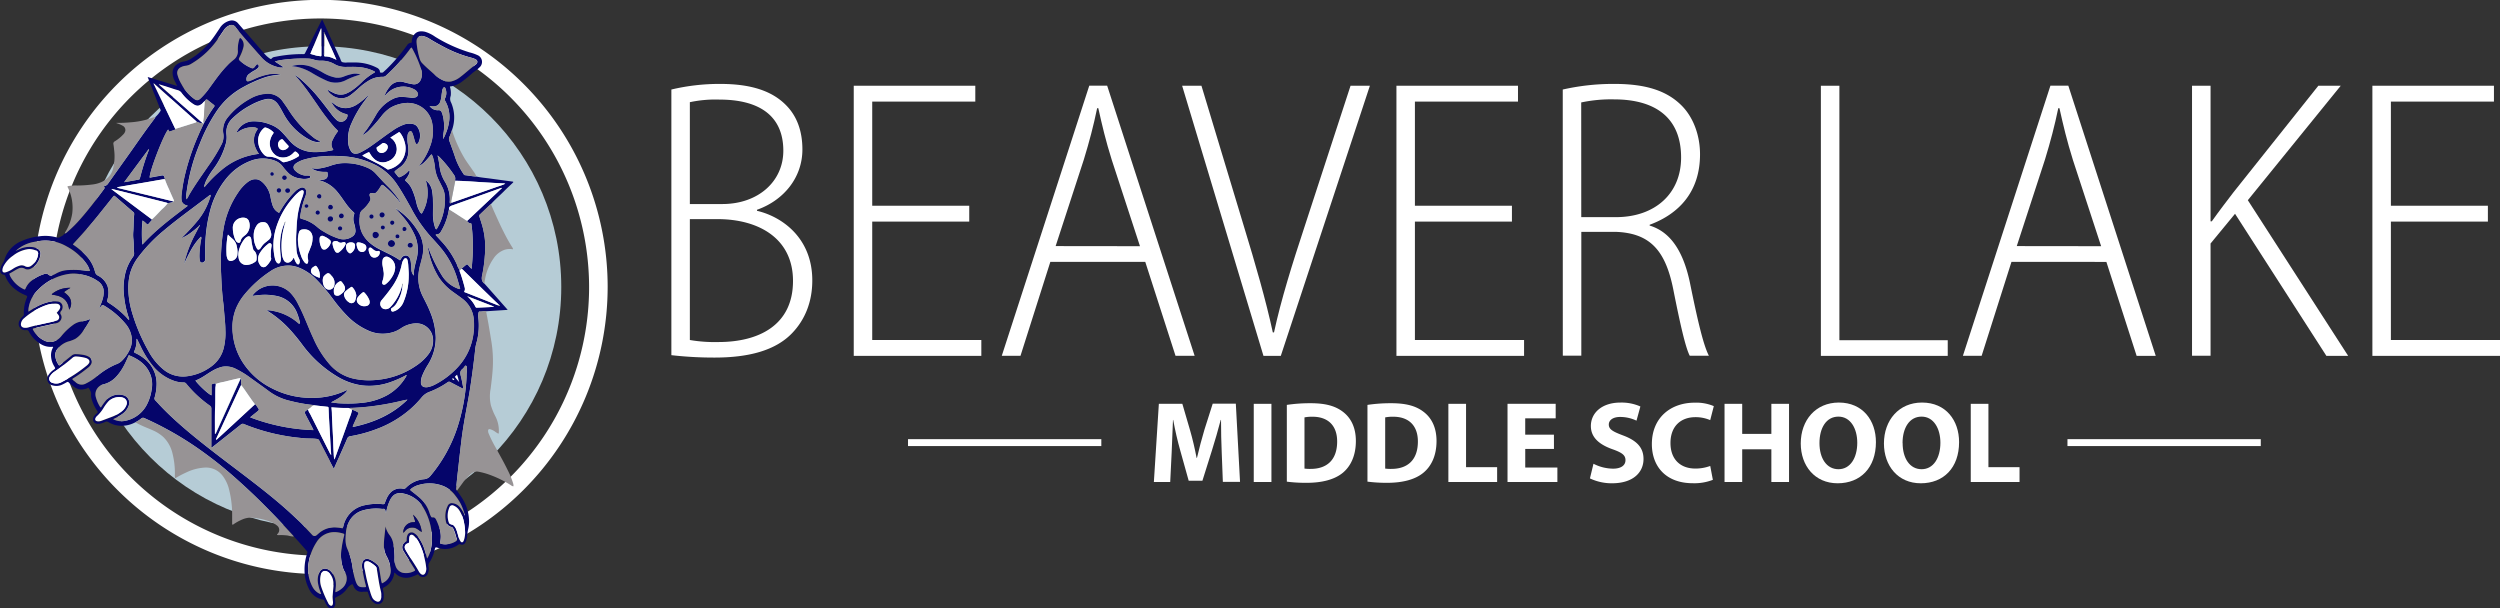 <svg id="Layer_1" data-name="Layer 1" xmlns="http://www.w3.org/2000/svg" viewBox="0 0 957.78 233.04"><rect x="0" y="0" width="957.78" height="233.04" fill="#333333" stroke="none"/><defs><style>.cls-1{fill:#b6ccd6;}.cls-2,.cls-3{fill:#fff;}.cls-3{stroke:#fff;stroke-miterlimit:10;stroke-width:2.65px;}.cls-4{fill:#05056a;}.cls-5{fill:#979395;}</style></defs><circle class="cls-1" cx="122.8" cy="109.97" r="92.23"/><path class="cls-2" d="M143.91,353.42a110,110,0,1,1,110-110A110.1,110.1,0,0,1,143.91,353.42Zm0-212.86A102.9,102.9,0,1,0,246.8,243.45,103,103,0,0,0,143.91,140.56Z" transform="translate(-21.11 -133.48)"/><path class="cls-2" d="M278.32,167.78a79.61,79.61,0,0,1,18.73-2.15c11.8,0,19.83,2.7,25.17,8.11,4.08,4.08,6.3,9.75,6.3,17,0,10.8-7.18,19.5-17.4,23.11v.39c9.64,2.26,21.19,10.41,21.19,26.67,0,8.45-2.93,15.11-7.54,20-6.49,6.93-17,9.56-29.87,9.56a144,144,0,0,1-16.58-.92Zm7.08,43.87h12.43c13.8,0,23.38-8.7,23.38-20.41,0-13.41-9.19-19.61-24.54-19.61a46.87,46.87,0,0,0-11.27,1Zm0,52.09a56.52,56.52,0,0,0,10.94.78c15.55,0,28.58-6.51,28.58-23.4,0-16.43-13.29-23.62-28.68-23.69H285.4Z" transform="translate(-21.11 -133.48)"/><path class="cls-2" d="M392.44,218.38H355.27v45.36h41.8v6.08H348.19V166.33h46.57v6.08H355.27v39.9h37.17Z" transform="translate(-21.11 -133.48)"/><path class="cls-2" d="M423.51,233.8l-11.44,36H404.9l33.52-103.49h6.86l33.51,103.49h-7.32l-11.6-36Zm34.34-6-10.79-33c-2.33-7.42-3.71-13.26-5.17-19.86h-.45c-1.39,6.75-3,12.82-5.1,19.69l-10.8,33.13Z" transform="translate(-21.11 -133.48)"/><path class="cls-2" d="M505.16,269.82,474,166.33h7.4l16.34,54.12c4.3,14.07,8.38,28.17,11,40.38h.46c2.65-12.36,7.07-26.49,11.68-40.44l17.64-54.06h7.41L511.8,269.82Z" transform="translate(-21.11 -133.48)"/><path class="cls-2" d="M600.35,218.38H563.18v45.36H605v6.08H556.1V166.33h46.57v6.08H563.18v39.9h37.17Z" transform="translate(-21.11 -133.48)"/><path class="cls-2" d="M619.82,167.78a87.49,87.49,0,0,1,19.86-2.15c12.33,0,20.16,2.78,25.65,8.26,4.46,4.44,7.08,11.35,7.08,18.7,0,14.11-7.8,22.74-19.3,27v.31c8.23,2.48,13.17,10.31,15.63,22.86,3.26,16,5.19,23.32,7.06,27h-7.33c-1.62-3.06-3.7-12.27-6.32-25.46-3-15-9-21.58-22.22-22h-13v47.45h-7.09Zm7.09,48.89h13.25c15,0,25-9,25-22.85,0-15.27-9.87-22.27-25.73-22.27a55,55,0,0,0-12.54,1.18Z" transform="translate(-21.11 -133.48)"/><path class="cls-2" d="M718.71,166.33h7.09v97.49h41.51v6h-48.6Z" transform="translate(-21.11 -133.48)"/><path class="cls-2" d="M791.73,233.8l-11.43,36h-7.18l33.53-103.49h6.86L847,269.82h-7.32l-11.59-36Zm34.35-6-10.8-33c-2.32-7.42-3.7-13.26-5.17-19.86h-.45c-1.39,6.75-3,12.82-5.1,19.69l-10.8,33.13Z" transform="translate(-21.11 -133.48)"/><path class="cls-2" d="M860.9,166.33H868v51.95h.47c2.92-4.13,5.79-7.81,8.34-11.17l32.48-40.78h8.58l-35.59,43.85,38.44,59.64h-8.34l-35-54.44L868,226.77v43H860.9Z" transform="translate(-21.11 -133.48)"/><path class="cls-2" d="M974.25,218.38H937.09v45.36h41.8v6.08H930V166.33h46.57v6.08H937.09v39.9h37.16Z" transform="translate(-21.11 -133.48)"/><path class="cls-2" d="M489.16,306.69c-.14-3.63-.28-7.95-.26-12.34h-.12c-1,3.83-2.22,8.09-3.34,11.62l-3.67,11.68h-5.26l-3.23-11.57c-1-3.53-2-7.78-2.7-11.73h-.09c-.15,4.07-.32,8.69-.5,12.42l-.56,11.37h-6.26l1.91-29.95h9l2.92,10c1,3.43,1.87,7.2,2.54,10.71h.14c.82-3.47,1.84-7.42,2.85-10.76l3.18-10h8.86l1.61,29.95h-6.58Z" transform="translate(-21.11 -133.48)"/><path class="cls-2" d="M508.21,288.19v29.95h-6.77V288.19Z" transform="translate(-21.11 -133.48)"/><path class="cls-2" d="M514.11,288.6a60.13,60.13,0,0,1,9.13-.64c5.68,0,9.39,1.05,12.26,3.21,3.11,2.32,5.06,6,5.06,11.27,0,5.74-2.07,9.71-4.95,12.13-3.15,2.63-8,3.88-13.81,3.88a57.05,57.05,0,0,1-7.69-.44ZM520.87,313a15.19,15.19,0,0,0,2.36.12c6.13,0,10.16-3.34,10.16-10.5,0-6.22-3.62-9.49-9.45-9.49a14.88,14.88,0,0,0-3.07.26Z" transform="translate(-21.11 -133.48)"/><path class="cls-2" d="M545,288.6a60.22,60.22,0,0,1,9.13-.64c5.68,0,9.4,1.05,12.26,3.21,3.12,2.32,5.07,6,5.07,11.27,0,5.74-2.08,9.71-5,12.13-3.15,2.63-8,3.88-13.82,3.88A57.17,57.17,0,0,1,545,318ZM551.79,313a15.4,15.4,0,0,0,2.37.12c6.13,0,10.16-3.34,10.16-10.5,0-6.22-3.63-9.49-9.45-9.49a15,15,0,0,0-3.08.26Z" transform="translate(-21.11 -133.48)"/><path class="cls-2" d="M576,288.19h6.77v24.27h11.91v5.68H576Z" transform="translate(-21.11 -133.48)"/><path class="cls-2" d="M616.45,305.47h-11v7.12h12.31v5.55H598.66V288.19h18.45v5.55H605.44V300h11Z" transform="translate(-21.11 -133.48)"/><path class="cls-2" d="M631.59,311.15a16.74,16.74,0,0,0,7.5,1.88c3.11,0,4.76-1.29,4.76-3.26s-1.43-2.92-5-4.19c-5-1.77-8.26-4.49-8.26-8.87,0-5.1,4.28-9,11.33-9a17.71,17.71,0,0,1,7.64,1.5l-1.49,5.43a14.51,14.51,0,0,0-6.25-1.42c-2.95,0-4.36,1.36-4.36,2.9,0,1.9,1.66,2.74,5.54,4.21,5.31,2,7.76,4.73,7.76,9,0,5-3.83,9.3-12.07,9.3a19.31,19.31,0,0,1-8.46-1.87Z" transform="translate(-21.11 -133.48)"/><path class="cls-2" d="M677.33,317.31a19.5,19.5,0,0,1-7.66,1.3c-10.37,0-15.71-6.48-15.71-15,0-10.21,7.32-15.86,16.36-15.86a17.28,17.28,0,0,1,7.37,1.32l-1.38,5.36a14.2,14.2,0,0,0-5.69-1.13c-5.34,0-9.53,3.26-9.53,9.91,0,6,3.54,9.78,9.57,9.78a16.3,16.3,0,0,0,5.66-1Z" transform="translate(-21.11 -133.48)"/><path class="cls-2" d="M688.57,288.19v11.52h11.17V288.19h6.77v29.95h-6.77V305.61H688.57v12.53H681.8V288.19Z" transform="translate(-21.11 -133.48)"/><path class="cls-2" d="M739.8,302.86c0,9.83-5.93,15.77-14.68,15.77S711,311.91,711,303.37c0-8.95,5.76-15.67,14.58-15.67C734.78,287.7,739.8,294.58,739.8,302.86Zm-21.63.38c0,5.87,2.76,10,7.28,10s7.2-4.32,7.2-10.15c0-5.39-2.56-10-7.22-10S718.17,297.42,718.17,303.24Z" transform="translate(-21.11 -133.48)"/><path class="cls-2" d="M771.66,302.86c0,9.83-5.93,15.77-14.68,15.77s-14.11-6.72-14.11-15.26c0-8.95,5.76-15.67,14.58-15.67C766.64,287.7,771.66,294.58,771.66,302.86Zm-21.63.38c0,5.87,2.76,10,7.28,10s7.19-4.32,7.19-10.15c0-5.39-2.55-10-7.21-10S750,297.42,750,303.24Z" transform="translate(-21.11 -133.48)"/><path class="cls-2" d="M776.13,288.19h6.77v24.27h11.92v5.68H776.13Z" transform="translate(-21.11 -133.48)"/><line class="cls-3" x1="347.87" y1="169.57" x2="421.93" y2="169.57"/><line class="cls-3" x1="792.07" y1="169.57" x2="866.13" y2="169.57"/><g id="fjTEPI.tif"><path class="cls-2" d="M194,278.74a17.3,17.3,0,0,1,2.21-1.67c.34.87.52,1.78.81,2.82A4.61,4.61,0,0,1,194,278.74Z" transform="translate(-21.11 -133.48)"/><path class="cls-4" d="M206.76,242.19l8.86,10-8.29.54c-.81-.13-1.6.2-2.42.11-.3,0-.39.18-.47.46a5,5,0,0,0-.08,1.85,25.35,25.35,0,0,1-.52,9,20.78,20.78,0,0,0-.6,2.54c-.33,3.21-.7,6.42-1.16,9.61s-.84,6.1-1.39,9.12c-1,5.59-2.12,11.16-2.8,16.81-.38,3.18-.75,6.35-1.09,9.53-.16,1.48-.34,3-.5,4.44s-.28,2.84-.42,4.26c0,.38-.06.76.35,1,.71,1.17,1.6,2.21,2.26,3.42a16.85,16.85,0,0,1,2.3,7.6,12.21,12.21,0,0,1-.39,4,25.11,25.11,0,0,0-.36,2.86,6.66,6.66,0,0,1-.62,1.94,1.43,1.43,0,0,1-1.95.74.72.72,0,0,0-.75.13,8.54,8.54,0,0,1-7.82,1.2c-1-.29-1-.28-1.27.74a15.12,15.12,0,0,1-2,4.88,2.07,2.07,0,0,0-.31,1.76,4.26,4.26,0,0,1-.26,2.37,2,2,0,0,1-3.31.9,5.27,5.27,0,0,1-.5-.55,14.92,14.92,0,0,1-2.9,1.17,5.86,5.86,0,0,1-5-.82c-.37-.27-.69-.61-1.05-.93-.27.12-.17.37-.2.56a7.05,7.05,0,0,1-3.73,5c-.64.36-.64.35-.52,1.06a8.56,8.56,0,0,1,.19,3.42,2.21,2.21,0,0,1-3.66,1.49,4.76,4.76,0,0,1-1.79-2.44l-.63-1.76a17.94,17.94,0,0,0-1.94,0,3.18,3.18,0,0,1-3.42-2.06c-.14-.3-.3-.6-.45-.89a4.24,4.24,0,0,0-2,1.66,9.29,9.29,0,0,1-3.94,3.2c-.83.44-.84.43-.69,1.36a4.69,4.69,0,0,1,0,1.67,1.58,1.58,0,0,1-1.12,1.37,1.7,1.7,0,0,1-1.81-.7,9.08,9.08,0,0,1-1.17-2.11c-.11-.26-.2-.48-.57-.53a6.94,6.94,0,0,1-5.39-4.15,15.45,15.45,0,0,1-1.68-6.91,19.75,19.75,0,0,1,1-6.61c.09-.3.19-.55-.07-.86-1.56-1.81-3.14-3.61-4.77-5.37a3.3,3.3,0,0,0-.3-.22.38.38,0,0,0-.15-.32c-2.5-2.69-4.95-5.43-7.52-8.05-2.79-2.85-5.59-5.69-8.5-8.43-2.62-2.47-5.29-4.9-8-7.26q-5.73-4.95-11.91-9.31a125.76,125.76,0,0,0-21.1-12,1.05,1.05,0,0,0-1.26.16,11.44,11.44,0,0,1-2.35,1.47,10.83,10.83,0,0,1-6.7,1.18,8.93,8.93,0,0,1-3.48-1.28,1.2,1.2,0,0,0-1.2-.11,9.06,9.06,0,0,1-2,.68,7.72,7.72,0,0,1-.83.06,1.75,1.75,0,0,1-1.72-.92,1.91,1.91,0,0,1,.2-1.95,5.8,5.8,0,0,1,1.16-1.21c.32-.29.3-.5.08-.85a16.35,16.35,0,0,1-2.2-4.71,4.53,4.53,0,0,1-.14-1.67c.11-.94-.51-1.57-.86-2.32-.14-.29-.37-.1-.56,0a6.06,6.06,0,0,1-2.63.48,4.71,4.71,0,0,1-2.55-1.05c-.69-.53-1.36-1.09-2-1.65a.54.54,0,0,0-.74-.08c-.53.32-1.09.61-1.65.88a5.11,5.11,0,0,1-3.72.35,2.51,2.51,0,0,1-1.67-3.91,6.93,6.93,0,0,1,2-2.07c.74-.55.73-.55.24-1.37a8.28,8.28,0,0,1-1.23-4.24,6.18,6.18,0,0,1,.83-3.06c-.18-.26-.37-.14-.53-.13a7.22,7.22,0,0,1-4.12-1,11.79,11.79,0,0,1-4.61-4.78,1,1,0,0,0-1.15-.63,2.43,2.43,0,0,1-2.45-3.68,4.18,4.18,0,0,1,1.19-1.54,1,1,0,0,0,.44-1,14.21,14.21,0,0,1,1.07-6c.32-.83.31-.84-.47-1.17a16.29,16.29,0,0,1-4.52-2.76,11.23,11.23,0,0,1-3.15-4.43c-.13-.35-.25-.56-.68-.64a1.56,1.56,0,0,1-1.28-1.93,6.25,6.25,0,0,1,1-2.58,3.52,3.52,0,0,0,.51-1A11.39,11.39,0,0,1,29,226a22.37,22.37,0,0,1,7.24-2,16.24,16.24,0,0,1,6.65.46,1.33,1.33,0,0,0,1.23-.17c.53-.36,1.21-.52,1.54-1.15.09,0,.18,0,.22-.11l.12-.11c.44,0,.71-.38,1-.63a47.48,47.48,0,0,0,4.82-4.8c3.19-3.64,6.11-7.48,9-11.38.46-.63.46-.63.06-1.29a2.21,2.21,0,0,0,1.5-.81c3.06-4.35,6.18-8.68,9.24-13,2.82-4,5.64-8.06,8.64-12,.14-.17.3-.32.29-.56l.06,0c.1,0,.1-.12.11-.2A10.79,10.79,0,0,0,82.59,176c.2-.25,0-.47-.08-.68l-2.25-5.73c-.84-2.14-1.67-4.29-2.58-6.61L89,166.42l-1-2a6.82,6.82,0,0,1-.77-3,4,4,0,0,1,2.06-3.54,6.22,6.22,0,0,1,2.35-.85,7,7,0,0,0,2.57-1,30.05,30.05,0,0,0,8.18-7.55c1-1.31,1.89-2.7,2.82-4.06a6.36,6.36,0,0,1,3.91-3,3.08,3.08,0,0,1,3.2,1l4.65,5.34c1.89,2.18,3.78,4.38,5.68,6.56a10.24,10.24,0,0,0,1.83,1.58c.27.19.47.27.71,0a1.79,1.79,0,0,1,1.21-.62,52.71,52.71,0,0,1,6.26-.9c1.56-.12,3.11-.19,4.67-.17a.61.61,0,0,0,.66-.38c.16-.34.33-.68.5-1l5.68-11.26c.09-.19.28-.35.22-.6h.19L151,155c.09.2.2.39.3.59.3.57.36,1.4.9,1.68a4.7,4.7,0,0,0,1.93.15c.93,0,1.87,0,2.81,0a18.11,18.11,0,0,1,8.54,2,2.09,2.09,0,0,1,1.16,1.26c.06.21-.09.57.28.6s.74.13,1.06-.18.88-.8,1.3-1.21a69.5,69.5,0,0,0,7.74-9,1.92,1.92,0,0,1,1.41-1c.4,0,.43-.2.44-.52a4.45,4.45,0,0,1,.66-2.3c1-1.42,2.28-1.86,4.39-1.43a13.26,13.26,0,0,1,3.92,1.93,56.68,56.68,0,0,0,13.22,6,15.26,15.26,0,0,1,2.91,1,2.8,2.8,0,0,1,.81,4.76c-.83.85-1.86,1.46-2.76,2.22a49.39,49.39,0,0,1-4.05,3.3,9.35,9.35,0,0,1-4.52,1.78,7.85,7.85,0,0,1,.39,2.83,3.16,3.16,0,0,1-.08.83,3,3,0,0,0,.2,2.54,14.32,14.32,0,0,1,.4,10.21,23.05,23.05,0,0,1-1,2.77,2,2,0,0,0-.05,1.78q1,2.67,1.92,5.35a25.78,25.78,0,0,0,3.3,6.95c.22.29.34.68.78.72,1.45.16,2.88.46,4.33.52,1.79.39,3.61.53,5.42.78l8.63,1.17c.16.27-.06.37-.18.48-1.16,1.12-2.36,2.21-3.49,3.36-1.6,1.6-3.34,3.07-4.84,4.77l-4.21,4a.7.7,0,0,0-.16.84c.37,1.12.71,2.26,1.06,3.38a30.77,30.77,0,0,1,1,11.57,52.53,52.53,0,0,1-1,7.37C205.55,240.11,205.54,241.3,206.76,242.19Zm-6,5a1,1,0,0,0-.2-.17c-.11-.05-.26-.07-.32.05s.12.17.2.24.11.05.16.08a11.78,11.78,0,0,1,2.66,3.56.59.59,0,0,0,.66.37l4.38-.19c.67,0,1.34-.08,2-.12,0-.08,0-.13,0-.13ZM145.51,146.29c0-.23-.1-.38-.37-.56,0,.58.06,1,.06,1.48,0,2.21,0,4.41,0,6.62a2.05,2.05,0,0,0,.08.92c.07.47.49.33.74.35a7.47,7.47,0,0,1,2.51.62l1.48.66C148.48,152.92,147,149.61,145.51,146.29Zm66.72,103.94c-.46-.51-1-.94-1.49-1.42q-3.41-3.27-6.77-6.57l-5.27-5.17c-.26-.26-.49-.59-.94-.51.57-.49,1.13-1,1.71-1.45s.59-.48,1.1.07a8.91,8.91,0,0,0,1.24,1.33c.17-2.13.35-4.13.42-6.14a68.56,68.56,0,0,0-.14-7.45c-.09-1.18-.2-2.35-.37-3.51-.05-.29-.08-.38-.45-.37s-.81-.4-1.17-.69c0,0,.06-.22.09-.33l13.26-12.53a1.49,1.49,0,0,0-.4,0l-3.94,1.42c-4.93,1.77-9.86,3.56-14.81,5.3-.76.26-1.26.59-1.17,1.46-.15.73-.28,1.46-.46,2.18a23.64,23.64,0,0,1-2.64,6.36,1.8,1.8,0,0,1-1.72,1.07.2.2,0,0,0-.23.11c-.06.17.07.28.17.39l2.15,2.34a32.94,32.94,0,0,1,5.75,8.68,7.2,7.2,0,0,0,1.06,2.13,1.35,1.35,0,0,0,.17.9c.68,1.86,1.23,3.77,1.73,5.69a2.17,2.17,0,0,1-.2,1.8l12.89,5.09a1.26,1.26,0,0,0,.85.3A.61.61,0,0,0,212.23,250.23Zm-113-69.66s.07,0,.08,0a55.84,55.84,0,0,1,3.9-6.25c.21-.3,0-.45-.16-.61-.81-.63-1.62-1.26-2.41-1.91-.32-.27-.54-.23-.78.07-.09.12-.24.2-.25.38-.48.19-.72.65-1.1,1-1.25,1-2,1-3.31.2l-.23-.15a18.6,18.6,0,0,1-4.29-4.11,2.66,2.66,0,0,0-1.52-1.1c-1.08-.28-2.13-.68-3.2-1l-4-1.27a4.81,4.81,0,0,0,.46.51l4.83,4.24,7.22,6.33c1.48,1.3,3,2.62,4.43,3.93a6.55,6.55,0,0,1-2.42-.69l-4.25-3.8-9.94-8.88c-.73-.66-1.46-1.3-2.24-2-.09.37.12.55.22.76q1.31,2.75,2.63,5.47l5.37,11.18a.42.42,0,0,1-.23.38l-1.85.64c-.24.08-.34,0-.41-.23s-.16-.34-.24-.52c-1.84,2.19-7.26,16.29-7.08,18.43l4-.73c1.4-.26,1.41-.26,1.8,1.09a2.64,2.64,0,0,1,0,.28,4.53,4.53,0,0,0-.74,0l-6,1.05-11.12,1.9a.54.54,0,0,0-.4.27l.33.09L81,209.05l6.35,1.53c0,.1.14.26,0,.29a9.58,9.58,0,0,1-2,.43c-.17-.06-.34-.14-.52-.19L67,206.63l-3.09-.76-.06.14,15.31,11.45c0,.16.2.3,0,.49-.4.4-.77.81-1.13,1.24s-.5.3-.84,0a8.25,8.25,0,0,0-1.5-1.24,48.52,48.52,0,0,0-.07,9.23c5.15-5.69,11.26-10.24,17.41-14.88-1.53-.36-2.32-1.13-2.42-2.3a10.46,10.46,0,0,1,0-1.77A60.79,60.79,0,0,1,92.07,200a89.21,89.21,0,0,1,5-14.66c.67-1.54,1.39-3.06,2.09-4.58A.31.31,0,0,0,99.22,180.57Zm96.31,22.15c-.12-.09-.11-.19-.07-.32a2.24,2.24,0,0,0-.44-1.92,47,47,0,0,0-4.87-6.12,10.85,10.85,0,0,0-1.41-1.32c.17.79.33,1.36.42,1.93.22,1.26.37,2.52.61,3.77a15,15,0,0,0,1.85,4.47,13,13,0,0,1,1.81,7.3,1.55,1.55,0,0,0,.08.9c.21-.11.42-.1.53-.28l.53-.16q8.55-3,17.09-6a23.92,23.92,0,0,0,3-1.1,1.82,1.82,0,0,0-1-.16c-1.27-.06-2.54-.12-3.81-.2-2.61-.15-5.21-.31-7.82-.49-.71-.05-1.42-.07-2.13-.12C198.45,202.8,197,202.78,195.53,202.72ZM156,290.49a6,6,0,0,1,2,.84c.59.27.6.33.34.92-.57,1.29-1.15,2.56-1.73,3.84a2.51,2.51,0,0,0-.31,1c8-1.7,15.12-4.75,20.94-10.48-1,.14-2,.4-3,.63a102.06,102.06,0,0,1-11.4,2c-2.29.26-4.58.45-6.88.53-.29,0-.64-.09-.88.2a1.33,1.33,0,0,0-.52-.17,59.09,59.09,0,0,1-6.45-.25,22.42,22.42,0,0,1,.19,3c.14,2.7.25,5.4.4,8.09.12,2.2.13,4.41.28,6.61a19.18,19.18,0,0,0,.2,2.25.81.81,0,0,0,.26-.38c1.87-5.17,3.76-10.33,5.6-15.51A15.18,15.18,0,0,0,156,290.49Zm19.31-47.55a13.35,13.35,0,0,1-1.93,6.07,5.49,5.49,0,0,1-2.17,2.48c-.35.18-.33.68-.21,1a.62.62,0,0,0,.8.31,4.52,4.52,0,0,0,.71-.23,6.28,6.28,0,0,0,3.18-3.39,26.18,26.18,0,0,0,2-9.88c.07-1.37-.11-2.73-.17-4.1a11.34,11.34,0,0,0-.26-1.93c-.08-.38-.23-.84-.73-.86s-.66.28-.85.62a4.11,4.11,0,0,0-.57,1.37,23.17,23.17,0,0,1-4.29,9.63c-1.09,1.55-2.3,3-3.52,4.47a2.11,2.11,0,0,0,.64,3.25,2.46,2.46,0,0,0,2.57-.49,15,15,0,0,0,1.63-1.93,17.25,17.25,0,0,0,3-6.55ZM130,219.18l.23,0c-.16.67-.33,1.33-.49,2a27.83,27.83,0,0,0-.65,9.14,7,7,0,0,0,.76,2.86,1.65,1.65,0,0,0,2.4.62,3.06,3.06,0,0,0,1-1c.12-.19.18-.44.47-.53.1.25.17.48.28.71a5.51,5.51,0,0,0,.85,1.54c.43.44.74.36,1-.19a1.91,1.91,0,0,0-.15-1.71,8.75,8.75,0,0,1-1-3.85,49.36,49.36,0,0,1-.1-5c.13-2.14.17-4.28.41-6.42a33.3,33.3,0,0,1,2-8.41,9.34,9.34,0,0,0,.44-1.71c.1-.66-.28-1-.88-.75a3.06,3.06,0,0,0-.8.47,16.09,16.09,0,0,0-2.38,2.36,31.21,31.21,0,0,0-6.46,11.45,22.43,22.43,0,0,0-.46,11.78,3.72,3.72,0,0,0,.57,1.36c.23.33.51.6.92.53s.51-.4.63-.74a3.94,3.94,0,0,0,.13-1.56,36.91,36.91,0,0,1-.25-6.13A20.22,20.22,0,0,1,130,219.18Zm-11.23,69.09c.49.28.69.79,1,1.22.73,1,.73,1-.27,1.8l-2.56,2.06a74.76,74.76,0,0,0,24.29,4.91c-.22-.46-.35-.77-.51-1.07-.76-1.46-1.53-2.92-2.29-4.39s-.79-1.55.72-2.49a4.49,4.49,0,0,0,.76,1.68q3.76,7.5,7.54,15a1.82,1.82,0,0,0,.56.78c-.08-1.1-.15-2-.2-3-.09-1.49-.17-3-.25-4.46-.1-1.83-.22-3.66-.32-5.48s-.18-3.35-.24-5c0-.36-.16-.47-.5-.51-1.64-.17-3.27-.36-4.9-.54a.89.89,0,0,0-.16-.09,58.57,58.57,0,0,1-9-1.57,21.76,21.76,0,0,1-8.14-3.61c-2.34-1.75-4.74-3.44-7.12-5.15a35.64,35.64,0,0,0-5.55-3.44,8.19,8.19,0,0,0-5.51-.9,14.28,14.28,0,0,0-3.61,1.5c-2.19,1.25-4.15,2.88-6.56,3.75,1.26,1.81,5.14,5.38,6.16,5.66v-3.66c0-.21-.07-.55.15-.59.51-.09,1-.57,1.55-.09,0,.4,0,.81-.06,1.21-.07,2.55,0,5.1-.1,7.66-.15,3.24-.07,6.48-.09,9.72,0,.19-.08.41.13.58a1.59,1.59,0,0,0,.17-.27l6.57-14.54c.94-2.1,1.9-4.19,2.85-6.28.2.1.2.29.2.47,0,.61,0,1.22,0,1.83-.29.61-.6,1.22-.89,1.84q-4.25,9.19-8.5,18.41c-.1.22-.27.42-.15.7.28,0,.41-.27.59-.43l3.16-2.9,5.15-4.75,5.21-4.82C118.3,288.78,118.64,288.64,118.74,288.27Zm-21.5-68.12A39.45,39.45,0,0,1,93.7,223a18.08,18.08,0,0,1-3,1.71,2.14,2.14,0,0,1,.4-.49c2-2,3.89-4,5.64-6.11a26.18,26.18,0,0,0,4.84-9,1.48,1.48,0,0,0,.17-1,3.11,3.11,0,0,0-.85.55l-6.21,4.67c-3.63,2.73-7.27,5.45-10.75,8.39a59.65,59.65,0,0,0-9.71,10.06,18.49,18.49,0,0,0-3.36,6.72,23.19,23.19,0,0,0-.57,6.65,34.05,34.05,0,0,0,1.25,7.53A70,70,0,0,0,78,268a23.06,23.06,0,0,0,6.12,7.35,11.8,11.8,0,0,0,8.72,2.25,19.59,19.59,0,0,0,8.87-3.5,12.4,12.4,0,0,0,5.11-7.36,24.25,24.25,0,0,0,.63-6.85c0-2-.21-3.92-.39-5.87-.14-1.48-.22-3-.41-4.45-.48-3.74-.68-7.49-.84-11.25a86.82,86.82,0,0,1,.08-9.81c.17-2.33.4-4.64.77-6.94a34.83,34.83,0,0,1,5.65-14.31,16.08,16.08,0,0,1,3.78-4.11c1.88-1.36,3.85-1.37,5.4,0a9.82,9.82,0,0,1,3.21,5.56,21.41,21.41,0,0,0,.87,3.53A4.68,4.68,0,0,0,128,215a1.51,1.51,0,0,0,.46-.63,34.4,34.4,0,0,1,5.7-7.5,5.91,5.91,0,0,1,2.07-1.41,1.53,1.53,0,0,1,2.21,1.45A5,5,0,0,1,138,209a35.1,35.1,0,0,0-1.81,7.14c-.13.84-.25.95.75,1.25a14.5,14.5,0,0,1,5.67,3,14.27,14.27,0,0,0,2.67,1.88,26.28,26.28,0,0,0,5.67,2.62,5.85,5.85,0,0,0,5.09-.74,2.56,2.56,0,0,0,1.29-2.33,12.41,12.41,0,0,0-.5-2.65,5.63,5.63,0,0,1,0-3.67c.14-.33,0-.49-.21-.71a19.81,19.81,0,0,1-2.87-3.19c-1.06-1.46-2.05-3-3.19-4.38a12.88,12.88,0,0,0-6.23-4.41c-.4-.13-.8-.23-1.2-.35.55-.1,1.09,0,1.61-.11,1.52-.18,2-.86,1.92-2.12-.06-.89,0-.91-1-.9a10.1,10.1,0,0,1-3.58-.53,3.9,3.9,0,0,1-1.57-.91,11.05,11.05,0,0,0,2.3.21,23.37,23.37,0,0,0,4.82-1.09,17.83,17.83,0,0,1,4.26-1,21.32,21.32,0,0,1,9.94,1.7,8.8,8.8,0,0,1,3.07,2.08c1.51,1.62,3,3.29,4.55,4.84a33.2,33.2,0,0,1,3.64,4.13,14.92,14.92,0,0,1,.85,1.23,4.92,4.92,0,0,1,.7,1.4,39.5,39.5,0,0,0-6.08-6.46c-1.07-.86-1-.91-1.79.29a9.81,9.81,0,0,1-1.45,1.94,1.27,1.27,0,0,1-1.19.37,2.82,2.82,0,0,0-.64-.09.68.68,0,0,0-.75.75,1.46,1.46,0,0,0,.15.63,1.92,1.92,0,0,1-.22,2,12.12,12.12,0,0,1-2.69,3.1,2.79,2.79,0,0,0-1,2.06c0,.15,0,.31,0,.46a11,11,0,0,0,1,6.55,11.58,11.58,0,0,0,2.89,3.63,16.65,16.65,0,0,0,2.92,2c2.85,1.55,5.88,2.74,8.53,4.61a2.32,2.32,0,0,0,.57-.81,1.91,1.91,0,0,1,1.94-1c.89.14,1.27.82,1.51,1.61a5.43,5.43,0,0,1,.18.91,29.64,29.64,0,0,1,.22,3,3.74,3.74,0,0,0,.89,2.15c.14-.78,0-1.43.13-2.08.21-1.42.59-2.8.94-4.19a13.83,13.83,0,0,0-.59-9,29.61,29.61,0,0,0-4.91-7.58c-.78-.92-1.61-1.79-2.44-2.72.3-.06.45.14.6.26a26.81,26.81,0,0,1,8.27,9,12.55,12.55,0,0,1,1.29,9.11c-.22,1-.47,1.93-.73,2.89a19.74,19.74,0,0,0-.79,4.87A15.64,15.64,0,0,0,183,246.9c1,2,2.09,4,2.92,6.17a27.15,27.15,0,0,1,2.11,9.79,19.43,19.43,0,0,1-3,10.34,26.11,26.11,0,0,0-2.12,4.06,6.77,6.77,0,0,0-.55,2.91,1.64,1.64,0,0,0,1.5,1.64,3.18,3.18,0,0,0,1,0,9.58,9.58,0,0,0,2.73-.93,31.3,31.3,0,0,0,8.51-6.34,23.35,23.35,0,0,0,4.83-7.38,24.18,24.18,0,0,0,1.7-10.58,11.09,11.09,0,0,0-4.51-8.73c-1.17-.88-2.37-1.72-3.56-2.58a21.46,21.46,0,0,1-5.47-5.69A30.94,30.94,0,0,1,185,228.15c.12,0,.15,0,.18.1a58.93,58.93,0,0,0,5.11,10.58,12.19,12.19,0,0,0,6.45,5.27c.19.07.37.22.66,0-.33-1.14-.63-2.31-1-3.46a33.49,33.49,0,0,0-5.92-11.58q-2-2.44-4.19-4.76a54.44,54.44,0,0,1-7.61-10.95c-1.76-3.16-3.49-6.33-5.53-9.33a22.21,22.21,0,0,0-7.55-7,31.52,31.52,0,0,0-14-3.72,47.84,47.84,0,0,0-7.57.11A34.46,34.46,0,0,0,138,194.5a11,11,0,0,0-3.49,1.54c-1.26.92-1.21,2-.24,2.89a6.62,6.62,0,0,0,3.63,1.79c.33,0,.68,0,1,0s1.06-.06,1.06.49-.63.56-1.08.69a6.54,6.54,0,0,1-2.68-.05,7.82,7.82,0,0,1-4.6-2.07,26.47,26.47,0,0,1-2.26-2.6,6.28,6.28,0,0,0-2.56-2,12.86,12.86,0,0,0-9.14-.29,22.13,22.13,0,0,0-9.64,6.7,32.45,32.45,0,0,0-6.56,13.19,56.14,56.14,0,0,0-1.72,14.32c0,1.18,0,2.36,0,3.55a1.32,1.32,0,0,1-.73,1.3.88.88,0,0,1-1.35-.64,11.52,11.52,0,0,1-.16-1.76,39.22,39.22,0,0,1,.63-6.3,1.5,1.5,0,0,0,0-1.12c-3.11,3-4.71,6.79-6.54,10.47a46.74,46.74,0,0,1,4.06-11l1.72-3.32a.7.7,0,0,0,.31-.59C97.43,219.78,97.34,220,97.24,220.15ZM149,313.08c-.64-1.21-1.2-2.24-1.75-3.29-1.3-2.52-2.61-5-3.9-7.56a1,1,0,0,0-.85-.58c-1.67-.22-3.35-.1-5-.26-2.33-.23-4.65-.47-6.94-.88a75,75,0,0,1-16-4.55,1.05,1.05,0,0,0-1.19.17c-2.79,2.24-5.61,4.46-8.42,6.68L102.17,305a.78.78,0,0,1-.15-.69c0-1.47,0-2.93,0-4.4,0-3.27,0-6.55,0-9.83a1.34,1.34,0,0,0-.64-1.22,45,45,0,0,1-9-8.4,1.12,1.12,0,0,0-1-.44,11.24,11.24,0,0,1-3.4-.54,18.27,18.27,0,0,1-8.52-6A36.27,36.27,0,0,1,75,266.2l-1.45-2.92a.45.45,0,0,0-.13.47,9.61,9.61,0,0,1-.79,4.1c-.24.59-.24.61.35.9a15.76,15.76,0,0,1,3.26,2,12.17,12.17,0,0,1,4.87,9.86,19.44,19.44,0,0,1-.76,5.15,1,1,0,0,0,.23,1.08c.8.8,1.52,1.65,2.3,2.46,3,3.14,6.26,6.08,9.58,8.91,4.85,4.12,9.88,8,14.94,11.86,3.75,2.85,7.51,5.67,11.23,8.56,5.22,4.05,10.36,8.19,15.16,12.73,1.31,1.24,2.67,2.43,3.87,3.79,1,1.1,2,2.12,3,3.21a1.18,1.18,0,0,0,1.78.12c.27-.21.52-.45.78-.67a9.34,9.34,0,0,1,6-2.31,21.77,21.77,0,0,1,3.13.39,2.43,2.43,0,0,0,.31-.89,10.42,10.42,0,0,1,8.32-8,21.52,21.52,0,0,1,6.79-.35c.44,0,.69-.06.82-.53a11.45,11.45,0,0,1,.61-1.56,7.79,7.79,0,0,1,1.77-2.61,5.26,5.26,0,0,1,4.54-1.23,1.18,1.18,0,0,0,1.15-.37,10.93,10.93,0,0,1,6.87-3.26,3.53,3.53,0,0,0,2.55-1.37,55.62,55.62,0,0,0,10.3-18.62,73.65,73.65,0,0,0,3.47-19.13c0-.68,0-1.36.12-2.05a13,13,0,0,0,0-1.77.57.57,0,0,0-.41-.57c-.21-.07-.32.16-.43.3a5.41,5.41,0,0,1-.78.92c-1,.73-1,1.62-.7,2.71.41,1.58.66,3.2,1,4.85a1.3,1.3,0,0,1-.68-.21c-1.44-.75-2.88-1.49-4.31-2.25a.83.83,0,0,0-1,0,32.35,32.35,0,0,1-6.92,3.68,7,7,0,0,0-2.95,2,39.5,39.5,0,0,1-4.54,4.7A41.83,41.83,0,0,1,165,298a52,52,0,0,1-9.64,2.58,1.39,1.39,0,0,0-1.21.86c-.93,2.17-1.9,4.33-2.86,6.49ZM120.33,192.43a9.36,9.36,0,0,1-1.44-2.52,6.9,6.9,0,0,1,.52-6.35c.49-.74.58-.85-.43-1.18a3.17,3.17,0,0,0-.74-.12,9.35,9.35,0,0,0-5.89,1.74c-.16.1-.29.3-.51.25a.53.53,0,0,1,.1-.49,7.08,7.08,0,0,1,6.43-3.79,16.46,16.46,0,0,1,6.46,1.3,11.57,11.57,0,0,1,4,2.56c1.06,1.06,2,2.2,3,3.34a12.56,12.56,0,0,0,9.83,4.6,30.67,30.67,0,0,0,6.12-.59c.35-.07.76-.05,1-.36a3.34,3.34,0,0,1-.26-3.7c.07-.17.16-.33.24-.51a15.65,15.65,0,0,1,1.46-2.38c.35-.52.48-.48-.12-1.08-.31-.3-.63-.6-.92-.93a81.79,81.79,0,0,1-6.56-8.61c-1.92-2.81-3.83-5.61-6-8.27-.86-1.08-1.78-2.12-2.68-3.18a13.34,13.34,0,0,1,2.1,1.46,54.86,54.86,0,0,1,6.56,6.64c1.85,2.2,3.56,4.5,5.31,6.77a14.87,14.87,0,0,0,2,2.31,2.52,2.52,0,0,0,2.58.68,2.67,2.67,0,0,0,1.71-2.06c.1-.38,0-.66-.43-.75a7.5,7.5,0,0,1-1.25-.37,8.57,8.57,0,0,1-4.56-4.4c.44.27.82.62,1.23.93a6.85,6.85,0,0,0,5,1.5,8.65,8.65,0,0,0,3.72-1.4,26.21,26.21,0,0,0,3.86-3.1,1.06,1.06,0,0,1,.64-.42c-.57.76-1.07,1.4-1.54,2.06a42.68,42.68,0,0,0-5.06,8.6,14.36,14.36,0,0,0-1.34,7.36,7,7,0,0,0,1.19,3.58,2,2,0,0,0,1.68.84,3.83,3.83,0,0,0,1.53-.37,27.15,27.15,0,0,0,3.88-2.24c2.92-2,5.66-4.19,8.6-6.14a18.71,18.71,0,0,1,4.87-2.55,6.63,6.63,0,0,1,2.87-.11,2.65,2.65,0,0,1,1.94,1.18,5.88,5.88,0,0,1,.44,5.79c-.15.34-.35.75-.76.72s-.46-.46-.58-.77a6.51,6.51,0,0,1-.23-.71c-.19-.66-.36-1.32-.57-2a5.4,5.4,0,0,0-.41-1c-.32-.56-.67-.58-1.12-.14a2.22,2.22,0,0,0-.54,1.17,12.67,12.67,0,0,0,.13,3.79,11.93,11.93,0,0,1,0,3.91,8,8,0,0,1-3.14,4.72,19.61,19.61,0,0,0-1.79,1.36.41.41,0,0,0-.06.64c.36.46.76.91,1.1,1.39s.61.43,1,.22a8.94,8.94,0,0,0,2.69-1.82c.23-.23.42-.54.8-.64a2.12,2.12,0,0,1-.21,1.39,8.85,8.85,0,0,1-1.13,1.83c-.44.56-.43.58.08,1a9.09,9.09,0,0,1,2,2.57,26.28,26.28,0,0,1,1.9,5.65,11.86,11.86,0,0,0,1.26,3.31,1.85,1.85,0,0,0,.77.8,15.22,15.22,0,0,0,1.56-12.55.87.87,0,0,1,.53.26,6.18,6.18,0,0,1,1.9,3.66,24.33,24.33,0,0,1,.32,3.9c.06,1.71,0,3.43,0,5.15a15.21,15.21,0,0,0,.74,4.68,1.72,1.72,0,0,0,.49.93,1.25,1.25,0,0,0,.19-.15l.15-.23a22,22,0,0,0,3-11.61,9.36,9.36,0,0,0-1.08-4.31c-.44-.86-.86-1.73-1.3-2.59a13.56,13.56,0,0,1-1.43-4.71,20,20,0,0,0-.71-3.75,3.32,3.32,0,0,0-.66-1.43c-1.47,1.72-2.77,3.55-4.82,4.57a26.48,26.48,0,0,0,4.34-7.71,16,16,0,0,0,.77-8.81,9.41,9.41,0,0,0-4.55-6.43,9.67,9.67,0,0,0-6-1.21,13.85,13.85,0,0,0-5.46,1.79,14.21,14.21,0,0,0-3.62,3.47,62.36,62.36,0,0,1-4.69,5.32,8.93,8.93,0,0,1-2.45,1.73c.52-.72,1.07-1.39,1.61-2.07a67.17,67.17,0,0,0,3.75-5.92,15.08,15.08,0,0,1,6.53-6,7.15,7.15,0,0,1,3.06-.71,34,34,0,0,1,3.62.29,4,4,0,0,0,1.76-.1,1.24,1.24,0,0,0,.83-1.83,2.58,2.58,0,0,0-1.24-1.22,8.7,8.7,0,0,0-9.57.78c-.65.53-1.21,1.15-1.92,1.86a11.33,11.33,0,0,1,1.93-3.48,5,5,0,0,1,5.36-2,33.44,33.44,0,0,0,3.72.86,2.66,2.66,0,0,0,2.8-1.41,5.39,5.39,0,0,0,.28-4.34,45,45,0,0,0-3.58-8.21s-.1,0-.16-.07a1.59,1.59,0,0,0-.57.61,70.36,70.36,0,0,1-9,10,1.94,1.94,0,0,1-1.49.59,9.41,9.41,0,0,0-4.67,1.11,22.55,22.55,0,0,0-4.5,3.32c-1,.91-2.05,1.82-3.16,2.63a5.77,5.77,0,0,1-7.26-.31,4.84,4.84,0,0,1-1.63-2,19.12,19.12,0,0,0,2.46,1.36,5.9,5.9,0,0,0,4.53.42,13.76,13.76,0,0,0,1.93-.94,26.65,26.65,0,0,0,4.68-3.85,23.66,23.66,0,0,1,4.25-3.2c.18-.11.41-.15.48-.4-.1-.26-.36-.31-.58-.42a16,16,0,0,0-5.76-1.47c-1.59-.13-3.18-.06-4.77-.05a8.28,8.28,0,0,1-4.39-1.09,9.65,9.65,0,0,0-5.27-1.29,8.38,8.38,0,0,1-2.39-.35,8.63,8.63,0,0,0-2.19-.46,59.32,59.32,0,0,0-9.61.42,21.54,21.54,0,0,0-3.37.67l3.4,2.22a1.64,1.64,0,0,1-.84.1,2.64,2.64,0,0,1-.56,0,12.06,12.06,0,0,1-7.41-4.19c-3.21-3.78-6.64-7.36-9.66-11.29a1.85,1.85,0,0,0-2.49-.57,4.46,4.46,0,0,0-1.84,1.55c-.69,1-1.37,2-2.06,3a32.29,32.29,0,0,1-10.46,10,5.25,5.25,0,0,1-2.25.84,4.79,4.79,0,0,0-1.78.52A2.39,2.39,0,0,0,89.07,162a13.49,13.49,0,0,0,1.57,3.68,16,16,0,0,0,4.69,5.51c1.07.81,1.64.82,2.63-.1a27.33,27.33,0,0,0,3.4-4c2.8-3.85,5.47-7.82,9.27-10.82a4,4,0,0,0,1.56-3.63,4.71,4.71,0,0,1,0-.84,13.24,13.24,0,0,1,.54-3.31c.22-.66.38-.69.86-.15a3.36,3.36,0,0,1,.74,3.14,16.34,16.34,0,0,1-1.44,3.74c-.43.86-.44.93.27,1.59a14.26,14.26,0,0,0,4.25,2.67.85.85,0,0,0,1.09-.25c.24-.29.47-.59.71-.87s.33-.41.63-.27a.73.73,0,0,1,.39.6.91.91,0,0,1-.32.83,6.46,6.46,0,0,1-1.22.87,13.85,13.85,0,0,0-2.11,1.37,2.36,2.36,0,0,0-1.07,2c0,.77.23.95,1,.73a12.72,12.72,0,0,0,1.65-.63,23.27,23.27,0,0,1,6-2,10.85,10.85,0,0,1,4.5.21,1.82,1.82,0,0,1-.56.09,19.31,19.31,0,0,0-5.68,1,52,52,0,0,0-8.16,3.68,28.67,28.67,0,0,0-10.41,9.58,64.27,64.27,0,0,0-6.18,12,73.62,73.62,0,0,0-5.14,19.05,7.81,7.81,0,0,0,0,2.32,5.51,5.51,0,0,0,.83-1.37c2.29-4,5-7.7,7.57-11.47a66.2,66.2,0,0,0,5.12-8.37,6.59,6.59,0,0,0,.6-3.9,7.76,7.76,0,0,1,1.58-6.15,28.93,28.93,0,0,1,9.25-7.6,13.8,13.8,0,0,1,5.26-1.55,6.91,6.91,0,0,1,6.78,3.07c.71,1,1.46,2,2.12,3.09a41.41,41.41,0,0,0,9.18,10.26,8.2,8.2,0,0,0,2.63,1.58c.16.06.4,0,.38.35-.46,0-.89.25-1.37.16a8.37,8.37,0,0,1-2.49-.77,24.08,24.08,0,0,1-10-9.67c-.65-1.18-1.26-2.38-2-3.52-1.16-1.89-2.85-3.1-5.61-2.35a23.66,23.66,0,0,0-5.25,2.18,29.53,29.53,0,0,0-7.14,5.22,7.16,7.16,0,0,0-2.1,6.06,8.9,8.9,0,0,1-.2,3.22,29.06,29.06,0,0,1-4.77,9.87,29.31,29.31,0,0,0-2.39,3.68,12.61,12.61,0,0,0-1.27,3.31,1.75,1.75,0,0,0,.67-.58,45.22,45.22,0,0,1,5.89-5.85A26.69,26.69,0,0,1,120.33,192.43Zm56.61,84.85c-.27-.13-.38,0-.51.08a40.4,40.4,0,0,1-5.38,2.39,24,24,0,0,1-11.29,1.36,25,25,0,0,1-9.59-3.5,45.74,45.74,0,0,1-13-11.79,73.54,73.54,0,0,0-5.21-6.35,41.46,41.46,0,0,0-8-6.67,1.26,1.26,0,0,1-.55-.49,11.14,11.14,0,0,1,2.28.25,20.1,20.1,0,0,1,9.73,4.7c.15.13.29.35.55.18a1.91,1.91,0,0,0-.05-.92,21.37,21.37,0,0,0-.88-2.85,10.58,10.58,0,0,0-7.3-6.67,22.17,22.17,0,0,0-7.7-.44c-.71.05-1.42.18-2.27.29.17-.25.23-.36.3-.45a9.67,9.67,0,0,1,14.27-.82,17.5,17.5,0,0,1,3.14,4.61c2.2,4.17,3.74,8.63,5.74,12.89a38.87,38.87,0,0,0,6.26,10,17.2,17.2,0,0,0,9,5.41,27.29,27.29,0,0,0,8.73.54,31.5,31.5,0,0,0,15.18-5.34,19.33,19.33,0,0,0,4.86-4.47,8.5,8.5,0,0,0,1.74-6.21,6.36,6.36,0,0,0-6.56-5.66,10.78,10.78,0,0,0-5.61,1.85,14.43,14.43,0,0,1-2,1.12,13.34,13.34,0,0,1-10.79-.3,25.76,25.76,0,0,1-7.7-5.36,58.74,58.74,0,0,1-5.56-6.54,68.3,68.3,0,0,0-6.72-7.89,19.8,19.8,0,0,0-6.09-4.1,11.48,11.48,0,0,0-3.51-.89,12,12,0,0,0-7.7,2.13,44.44,44.44,0,0,0-9.85,8.81,21.14,21.14,0,0,0-3.45,5.75,19.69,19.69,0,0,0-1.12,9.35A24.76,24.76,0,0,0,113.91,272a28.22,28.22,0,0,0,11.38,10.26,32.74,32.74,0,0,0,15.29,3.66,30.29,30.29,0,0,0,13.12-2.85c.12-.05.26-.2.43.09-1.55,2.1-3.84,3.23-6.21,4.49,1.27.14,2.38.32,3.49.36a51.6,51.6,0,0,0,9.13-.28,25.12,25.12,0,0,0,8.93-2.85A19.31,19.31,0,0,0,176.94,277.28ZM55.86,255.62a44.93,44.93,0,0,1-2.92,4.72,9.51,9.51,0,0,1-3,3,14.08,14.08,0,0,1-2.71,1A8.61,8.61,0,0,0,43.28,267a3.68,3.68,0,0,0-1,2.66A6.92,6.92,0,0,0,43.41,273c.36.58.36.59.89.17q2.16-1.71,4.3-3.45a2.24,2.24,0,0,1,1.55-.53,17.36,17.36,0,0,1,2.88.29,6.07,6.07,0,0,1,2.35.86A2,2,0,0,1,56,273a3.94,3.94,0,0,1-1,1.22c-.81.64-1.62,1.27-2.44,1.88-1.1.82-2.24,1.59-3.41,2.31-.43.26-.44.35-.07.68s.65.49.94.77a3.34,3.34,0,0,0,4.05.51,21,21,0,0,0,4.06-2.65,29.11,29.11,0,0,1,7.32-4.62,6.14,6.14,0,0,0,2.25-1.31,14.67,14.67,0,0,0,3.37-5,8.12,8.12,0,0,0,.56-3.29,10.19,10.19,0,0,0-2.19-5.67A31.37,31.37,0,0,0,61,250.57c-.47-.3-.75-.23-1.14.19-.2.21-.27.56-.62.61-.1-.18,0-.31.09-.44a18.35,18.35,0,0,0,1.21-3.22,9.16,9.16,0,0,0,.25-3.25,4.82,4.82,0,0,0-2.24-3.31,15.17,15.17,0,0,0-6.19-2.5,13.77,13.77,0,0,0-4.35-.29,20.48,20.48,0,0,0-12.36,6.2,12.09,12.09,0,0,0-3.52,6.57,5.42,5.42,0,0,0-.09,1.73c.64-.4,1.2-.77,1.78-1.12A19.66,19.66,0,0,1,40.43,249a9.59,9.59,0,0,1,2.62-.07,2.08,2.08,0,0,1,2,2.59,2.29,2.29,0,0,1-.45,1,1.12,1.12,0,0,0-.15,1.49,1.8,1.8,0,0,1,.17,1.53,2.49,2.49,0,0,1-1.92,1.72c-.75.21-1.51.39-2.27.56-2,.46-4.07.9-6.11,1.35-.75.17-.79.26-.38.91A9.46,9.46,0,0,0,38.21,264a4.83,4.83,0,0,0,4.74-.31,6.15,6.15,0,0,0,1.6-1.41,23.92,23.92,0,0,1,4.5-4.32,7.12,7.12,0,0,1,2.69-1.25A14.5,14.5,0,0,0,55.86,255.62ZM168.8,335.14a8.89,8.89,0,0,0,1.66,3.39,7,7,0,0,1,1.24,2.69,28.73,28.73,0,0,1,.58,6.21,7.22,7.22,0,0,0,.39,2.76,3.89,3.89,0,0,0,2.66,2.66,6.64,6.64,0,0,0,4.53-.64c.35-.15.35-.38.17-.67-.49-.76-1-1.53-1.44-2.29-1-1.56-2-3.1-2.91-4.69a2.43,2.43,0,0,1,.84-3.56.72.72,0,0,0,.42-.73,4.11,4.11,0,0,1,.24-1.66,1.7,1.7,0,0,1,2.58-.93,4.62,4.62,0,0,1,1.33,1.16,16.68,16.68,0,0,1,2.81,5.56c.3.93.55,1.87.87,3a9.29,9.29,0,0,0,1.17-2.62,18,18,0,0,0,.63-6.17,23.2,23.2,0,0,0-3.16-10.53,11.44,11.44,0,0,0-7.66-5.52,4.15,4.15,0,0,0-3.83.65,6.46,6.46,0,0,0-1.53,2.2,19.45,19.45,0,0,0-1.38,4.64,1.57,1.57,0,0,1-.1-.23,3.29,3.29,0,0,0-.28-1.16c-.27-.4-.81-.19-1.23-.24a18.32,18.32,0,0,0-7,.51,8.55,8.55,0,0,0-5.51,4.31,10.93,10.93,0,0,0-1.21,4.09c-.2,2.21-.39,4.42.6,6.53a27.48,27.48,0,0,1,1.95,7.18,27.84,27.84,0,0,0,1.21,5.18c.69,1.87,1.33,2.26,3.29,2.18.68,0,.71-.05.54-.7-.51-1.9-.92-3.81-1.24-5.75a5.83,5.83,0,0,1-.05-3.13,1.77,1.77,0,0,1,1.79-1.23,2.65,2.65,0,0,1,1.08.27,10.26,10.26,0,0,1,3,2.09,1.88,1.88,0,0,1,.53,1.07c.19,1.14.37,2.28.57,3.41a13,13,0,0,0,.51,2.54c.34-.18.62-.31.88-.48a5.16,5.16,0,0,0,2.41-5.36,13.29,13.29,0,0,0-1.54-4.57,8.47,8.47,0,0,1-1-3.95C168.15,340.17,168.58,337.76,168.8,335.14ZM70.54,256c.15-.41-.07-.72-.17-1a38,38,0,0,1-1.86-9.67A24.11,24.11,0,0,1,69,238.8a17.52,17.52,0,0,1,3-6.79,2.36,2.36,0,0,0,.46-1.93,10.42,10.42,0,0,1-.11-1.48,32.38,32.38,0,0,0-.09-3.27,15.29,15.29,0,0,1-.06-3.17c.17-2.17.06-4.35.34-6.51a1,1,0,0,0-.42-1l-1.34-1.16q-2.71-2.35-5.44-4.7c-.5-.42-.52-.4-.92.1-1.9,2.38-3.79,4.77-5.71,7.15-2.34,2.9-4.76,5.74-7.28,8.49l-2.3,2.52a.5.5,0,0,0,.27.31A25,25,0,0,1,53.69,231a13.93,13.93,0,0,1,3.84,6.62,2.12,2.12,0,0,0,1.15,1.46,7.54,7.54,0,0,1,3.63,4,9,9,0,0,1,0,5.05c-.22.92-.23.92.56,1.45a34.85,34.85,0,0,1,6.89,5.69C70,255.54,70.11,255.88,70.54,256Zm-6.09,38.05a6.77,6.77,0,0,0,4.68.62,11.88,11.88,0,0,0,8-5.71,17.49,17.49,0,0,0,2.06-6.06,10.91,10.91,0,0,0-.28-5.44c-1.41-4.13-4.58-6.34-8.43-7.89-.69,1.49-1.29,3-2.06,4.35A19.18,19.18,0,0,1,65.45,278a9.76,9.76,0,0,1-4.71,2.73,3.92,3.92,0,0,0-2.92,4.88,13.28,13.28,0,0,0,1.5,3.51c.1.17.15.42.49.42A22.25,22.25,0,0,1,61.63,287a6.42,6.42,0,0,1,6.49-2.16A3,3,0,0,1,70.38,289a6.83,6.83,0,0,1-2.3,3A21.62,21.62,0,0,1,64.45,294.07ZM27.11,229.62c.39-.19.78-.36,1.16-.57a9,9,0,0,1,5.26-.93,4.47,4.47,0,0,1,1.85.59,2,2,0,0,1,1.25,2,7,7,0,0,1-2.77,5.1c-1,.72-2.11,1.27-3.29.59a2.49,2.49,0,0,0-2.48,0c-1,.43-1.84,1.05-2.77,1.55-.69.37-.71.23-.39,1.13a2.71,2.71,0,0,0,.2.42,11.37,11.37,0,0,0,4.77,4.6c.73.39.77.39,1.09-.33a7.28,7.28,0,0,1,1.68-2.34,15.37,15.37,0,0,1,5.27-2.94,1.51,1.51,0,0,1,1.68.14,1.38,1.38,0,0,0,1.79.18,10.81,10.81,0,0,0,1.09-.51,10.18,10.18,0,0,1,4.7-1.39,33.36,33.36,0,0,1,7,.29,2.56,2.56,0,0,0,1.32,0,8.5,8.5,0,0,0-1.39-2.85,21.63,21.63,0,0,0-7.47-6.5A16.46,16.46,0,0,0,38,225.66a23.07,23.07,0,0,0-3.51.44A14,14,0,0,0,27.11,229.62Zm153.6-79.83a29.16,29.16,0,0,0,1.32,6.47,3.91,3.91,0,0,0,1,1.56c1.35,1.39,2.82,2.64,4.26,3.93a12,12,0,0,0,4.09,2.72,5.09,5.09,0,0,0,2.57.23,8.78,8.78,0,0,0,3.57-1.75c2-1.5,3.78-3.24,5.81-4.69a2,2,0,0,0,.45-.47,1,1,0,0,0-.26-1.46,6.41,6.41,0,0,0-1.63-.68,47.61,47.61,0,0,1-10.26-3.94q-3.19-1.65-6.26-3.53a6.81,6.81,0,0,0-2.25-.88,1.89,1.89,0,0,0-2.37,1.75A6.06,6.06,0,0,0,180.71,149.79ZM149.62,360.37a7.33,7.33,0,0,0,2.32-1.36,4.83,4.83,0,0,0,1.21-6.51,8.49,8.49,0,0,1-.56-1.18,15.49,15.49,0,0,1-.64-7.61,38.82,38.82,0,0,1,1-5.12c.1-.42,0-.62-.42-.74a12.9,12.9,0,0,0-2.93-.53,8,8,0,0,0-7.24,3.86,20.26,20.26,0,0,0-3,7.8,14.25,14.25,0,0,0,1.38,9.15,6.13,6.13,0,0,0,2.79,2.79c.18.09.37.26.61,0a16,16,0,0,1-1.18-3.82,6.93,6.93,0,0,1,.54-4.46,2.33,2.33,0,0,1,2.56-1.29,3.51,3.51,0,0,1,1.71.9,7,7,0,0,1,2,4.88C149.85,358.19,149.63,359.2,149.62,360.37Zm49.59-29.31a2.21,2.21,0,0,0,0-.37,18.32,18.32,0,0,0-3.56-7.32,11.12,11.12,0,0,0-4.28-3.53,14.31,14.31,0,0,0-9.67-.61,8.09,8.09,0,0,0-2.86,1.35c-.66.51-.66.56,0,1.06.84.65,1.68,1.29,2.49,2a13.06,13.06,0,0,1,4.44,6.43,6.43,6.43,0,0,0,.46,1.12c.12.25.31.55.62.49.9-.15,1.23.47,1.52,1.09,1.24,2.67,2.07,5.41,1.42,8.4-.1.43.07.59.5.68a7.56,7.56,0,0,0,5.48-1,.68.68,0,0,0,.34-1c-.17-.4-.26-.83-.39-1.24a14.37,14.37,0,0,0-.92-2.55c-.18-.33-.36-.64-.79-.72a2.53,2.53,0,0,1-2-2.18,8.87,8.87,0,0,1,.74-6,1.66,1.66,0,0,1,1.6-.94,4.22,4.22,0,0,1,3.11,1.66A12.84,12.84,0,0,1,199.21,331.06ZM42.83,253.32c.3-.36.57-.66.82-1,.39-.53.77-1.1.4-1.79s-1-.7-1.61-.73a10.35,10.35,0,0,0-3.49.54,25.83,25.83,0,0,0-8.57,5,3.25,3.25,0,0,0-1.05,1.4c-.53,1.43.06,2.26,1.43,2.3a3.75,3.75,0,0,0,1.11-.12c2.79-.79,5.63-1.34,8.45-2,.79-.17,1.58-.35,2.35-.59a1.37,1.37,0,0,0,.81-2.21C43.3,253.87,43.06,253.62,42.83,253.32Zm7.4,16.73a1.93,1.93,0,0,0-1.38.6,79.9,79.9,0,0,1-6.7,5.15,5.61,5.61,0,0,0-1.78,1.75,1.63,1.63,0,0,0,.87,2.62,4.21,4.21,0,0,0,3.44-.26,54.69,54.69,0,0,0,9.51-6.2,4.18,4.18,0,0,0,1-1,1.11,1.11,0,0,0-.3-1.63,2.41,2.41,0,0,0-.83-.42A16.85,16.85,0,0,0,50.23,270.05ZM32.37,228.9a6.26,6.26,0,0,0-.88.07,12.09,12.09,0,0,0-5.38,2.46,11.24,11.24,0,0,0-3.52,3.8,3.54,3.54,0,0,0-.55,1.85c0,.55.27.79.82.79a2.27,2.27,0,0,0,.63-.12,10.45,10.45,0,0,0,2.59-1.29,9,9,0,0,1,2.34-1.13,2.67,2.67,0,0,1,2.18.08,2.17,2.17,0,0,0,2.61-.23,6.15,6.15,0,0,0,2.48-4.24,1.22,1.22,0,0,0-.83-1.49A6.68,6.68,0,0,0,32.37,228.9Zm127.54-35.81.32.22c3.05,1.67,6.29,3,9.18,5a.67.67,0,0,0,.61.1,9.12,9.12,0,0,0,4.51-2.68,8.23,8.23,0,0,0,1.54-8,9.16,9.16,0,0,0-1.65-3.32c-.18-.23-.32-.36-.6-.18l-3.17,2a6.12,6.12,0,0,1,.78.57,5.35,5.35,0,0,1,1.69,3.91,5,5,0,0,1-3.32,4.56,4.77,4.77,0,0,1-5.36-.94,7.78,7.78,0,0,1-1.59-2.06c-.32-.54-.33-.53-.92-.25A17.8,17.8,0,0,0,159.91,193.09Zm24.52,158.2a24.64,24.64,0,0,0-.53-3.3,25.11,25.11,0,0,0-2.27-6.68,8.75,8.75,0,0,0-2-2.64c-.74-.62-1.49-.36-1.65.58a7.6,7.6,0,0,0-.06,1.58.71.71,0,0,1-.61.84,1.5,1.5,0,0,0-.93,2.18,7.71,7.71,0,0,0,.49.89c1.53,2.6,3.3,5.05,4.76,7.68a4.07,4.07,0,0,0,.56.75c.77.79,1.53.66,2-.34A3.65,3.65,0,0,0,184.43,351.29ZM120,187.49a7.79,7.79,0,0,0,2.28,5.25,2.37,2.37,0,0,0,1.71.77,8,8,0,0,1,5.14,1.87,1.1,1.1,0,0,0,1,.22,15,15,0,0,0,4.92-1.94c.81-.46.84-.7.21-1.4a2.46,2.46,0,0,0-.4-.39c-.57-.46-.74-.44-1.26.1-.13.13-.26.27-.4.39a5.26,5.26,0,0,1-6,.91,5.64,5.64,0,0,1-2.68-5.55,6.86,6.86,0,0,1,1.12-2.84c.42-.61.4-.62-.17-1.11a6.65,6.65,0,0,0-2.41-1.37.75.75,0,0,0-.83.16A6.21,6.21,0,0,0,120,187.49ZM167.18,361.7a5.2,5.2,0,0,0-.2-1.92c-.67-2.68-1-5.42-1.47-8.14a1.87,1.87,0,0,0-.57-1.24,11.23,11.23,0,0,0-2.19-1.57,2.11,2.11,0,0,0-1-.29c-.61,0-1,.23-1,.83a5.72,5.72,0,0,0,0,1.49,59.54,59.54,0,0,0,2.21,9.41,14.73,14.73,0,0,0,.68,1.93,3,3,0,0,0,1.85,1.72,1.1,1.1,0,0,0,1.45-.65A3,3,0,0,0,167.18,361.7ZM67,285.61a5.92,5.92,0,0,0-4.34,1.7,15.29,15.29,0,0,0-1.78,2.39A14.17,14.17,0,0,1,58.22,293a2,2,0,0,0-.41.51c-.47.77-.21,1.34.67,1.46a3.36,3.36,0,0,0,1.63-.26l3.59-1.35A14.34,14.34,0,0,0,67.85,291a5.36,5.36,0,0,0,1.69-2.42,2.07,2.07,0,0,0-1.25-2.74A3.26,3.26,0,0,0,67,285.61ZM115.45,235a6,6,0,0,0,3.53-1.28.93.93,0,0,0,.43-.68c.13-1.33.11-2.63-1-3.59a1,1,0,0,1-.29-.56,21.41,21.41,0,0,1-.69-3.46,2.2,2.2,0,0,0-.15-.72.87.87,0,0,0-1.32-.56,3,3,0,0,0-1.15.93,11.37,11.37,0,0,0-2,3.84,6.84,6.84,0,0,0-.23,3.48A3,3,0,0,0,115.45,235Zm83.84,102.5a19.46,19.46,0,0,0-.43-4,12.45,12.45,0,0,0-1.92-4.71,4.58,4.58,0,0,0-1.95-1.54,1.12,1.12,0,0,0-1.66.66,8,8,0,0,0-.35,1,7.75,7.75,0,0,0,0,4.4,1.39,1.39,0,0,0,1.21,1.14,1.53,1.53,0,0,1,.94.57,4.07,4.07,0,0,1,.77,1.26c.43,1,.65,2.14,1,3.2a5.31,5.31,0,0,0,.68,1.42c.36.5.81.47,1.11,0a2.91,2.91,0,0,0,.25-.6A8.91,8.91,0,0,0,199.29,337.5ZM140.84,225.08c0-.24,0-.4,0-.55-.12-2.52-1.83-3.48-4-3.12a1.45,1.45,0,0,0-1.23,1.14,10.37,10.37,0,0,0-.4,2.65,18.65,18.65,0,0,0,1.12,6,8.6,8.6,0,0,0,1.34,2.65,1.81,1.81,0,0,0,.61.56c.4.2.64.1.77-.34a2.36,2.36,0,0,0,0-1.39,4.09,4.09,0,0,1,.36-2.71c.17-.49.4-1,.56-1.48A8.79,8.79,0,0,0,140.84,225.08Zm-22.52-1.26a9.44,9.44,0,0,0,1.16,4.7c.36.73.84.75,1.36.14a2.36,2.36,0,0,0,.33-.45,7,7,0,0,1,1.83-2c.37-.28.73-.58,1.09-.88a2.57,2.57,0,0,0,.91-2.58,9.67,9.67,0,0,0-1.23-3.2,1.92,1.92,0,0,0-1.69-1,2.82,2.82,0,0,0-2.72,1.47A6.47,6.47,0,0,0,118.32,223.82Zm30.57,133.93h-.06a9.77,9.77,0,0,0,0-1.21,5.76,5.76,0,0,0-1.57-3.5c-1.07-1.09-2.79-1.23-3.28.85a8.58,8.58,0,0,0,.14,4.24,45.27,45.27,0,0,0,2.72,6.42,2,2,0,0,0,.69.87c.5.34.89.21,1.07-.36a2.83,2.83,0,0,0,.09-1,15.44,15.44,0,0,1-.16-2C148.65,360.59,148.77,359.17,148.89,357.75ZM110.31,221a11.49,11.49,0,0,0,1.06,4.57,1.6,1.6,0,0,0,.6.71c.63.43,1.16.26,1.32-.49a3,3,0,0,1,1.09-1.69c.28-.24.58-.46.87-.7a4.83,4.83,0,0,0,1.3-4.94,2,2,0,0,0-1.51-1.51,3.9,3.9,0,0,0-2.11.14A3.84,3.84,0,0,0,110.31,221Zm80.53-34.24a7.55,7.55,0,0,0,.91-1.82,18,18,0,0,0,1.53-5.84,12.38,12.38,0,0,0-1.54-6.82,1.23,1.23,0,0,1-.05-1.28,4.49,4.49,0,0,0,.1-3.54c-.08-.23-.14-.51-.46-.51s-.43.22-.54.45a1.94,1.94,0,0,0-.22.61c-.12.67-.22,1.34-.3,2a9.51,9.51,0,0,1-.54,2.54,2.55,2.55,0,0,1-2.44,1.7,6.46,6.46,0,0,1-1.61-.18,3.75,3.75,0,0,0,3.31,1.64,1.22,1.22,0,0,1,1.39.92c.09.24.18.47.26.7a16.52,16.52,0,0,1,.48,6.56A17.87,17.87,0,0,0,190.84,186.72Zm-18.35,49.5a4.27,4.27,0,0,0-2.55-4.23,1.49,1.49,0,0,0-2.23,1.06,6,6,0,0,0,0,2.31c.14.88.32,1.76.43,2.65a7.46,7.46,0,0,1-.43,2.92c-.15.51-.42,1.21.19,1.53s1.06-.19,1.48-.55a9.46,9.46,0,0,0,1.94-2.37A7.3,7.3,0,0,0,172.49,236.22ZM120,232.65a3.56,3.56,0,0,0,.79,2.37,1.46,1.46,0,0,0,2.38.36,7,7,0,0,0,1.25-1.5c.39-.56.82-1.1.47-1.86a1.74,1.74,0,0,1,0-.65,16.76,16.76,0,0,1,.21-3.24c.08-.49.18-1.1-.28-1.39s-.93.15-1.3.47a12.66,12.66,0,0,0-2.92,3.35A3.88,3.88,0,0,0,120,232.65Zm-11.55-9.29c-.1.36-.16.56-.2.78a32.54,32.54,0,0,0-.35,6.69,4.76,4.76,0,0,0,.37,1.81,1.29,1.29,0,0,0,1.25.82,2.74,2.74,0,0,0,2.48-2.05,8.84,8.84,0,0,0-.17-3.51,4.8,4.8,0,0,0-1.59-2.87A22.25,22.25,0,0,1,108.45,223.36ZM68.68,203.29l5.53-1a.54.54,0,0,0,.5-.47c0-.25.12-.48.18-.73a91.2,91.2,0,0,1,3.18-10c.05-.13.23-.27,0-.48ZM140,154.12c.8.23,1.49.4,2.16.62s1.11.15,1.65.28c.31.08.46-.08.44-.4,0-.13,0-.25,0-.38q0-4.71,0-9.42c0-.15.11-.37-.18-.47Zm9.31,87.76a3.92,3.92,0,0,0-1.21-2.78c-1-1.23-1.33-1.26-2.49-.22-.09.08-.17.18-.26.26-1,1-.56,3.94.56,4.81a2,2,0,0,0,3.25-.93A3.31,3.31,0,0,0,149.27,241.88Zm8.34,4.89a5.37,5.37,0,0,0-1.56-3.29c-.18-.19-.34-.09-.5,0a12.55,12.55,0,0,0-2.2,1.72,1.53,1.53,0,0,0-.4,1.52,4.12,4.12,0,0,0,1.86,2.57,1.5,1.5,0,0,0,2.34-.65A6.94,6.94,0,0,0,157.61,246.77Zm3.14,4c1.69,0,2.41-1.13,1.7-2.67a9.05,9.05,0,0,0-1.73-2.52c-.24-.23-.41-.29-.71-.05a8.94,8.94,0,0,0-1.78,1.75,1.82,1.82,0,0,0,.12,2.47A3,3,0,0,0,160.75,250.8ZM149,244.68c0,.93,0,1.59.62,1.94a1.72,1.72,0,0,0,1.85-.23,6.17,6.17,0,0,0,1.2-1,2,2,0,0,0,.38-2.4,7.17,7.17,0,0,0-1.05-1.53.54.54,0,0,0-.81-.11A3.89,3.89,0,0,0,149,244.68Zm-3.66-15.6a1.16,1.16,0,0,0,.68-.19,4.14,4.14,0,0,0,1.72-2.22,1.11,1.11,0,0,0-.35-1.33,7.88,7.88,0,0,0-2.3-1.37,1,1,0,0,0-1.53.9,6.55,6.55,0,0,0,.8,3.73A1,1,0,0,0,145.38,229.08Zm4.41-3.24c-.87,0-1.36.37-1.24,1.14a6.91,6.91,0,0,0,.94,2.7,1,1,0,0,0,1.67.3,7.81,7.81,0,0,0,2.25-2.69c.14-.3.25-.59,0-.87s-.56-.19-.87-.14l-.26.08a1.46,1.46,0,0,1-1.49-.18A1.56,1.56,0,0,0,149.79,225.84Zm17.45-33.73a2.54,2.54,0,0,0,2.44-2.12,1.34,1.34,0,0,0-.73-1.38c-.54-.3-1-.5-1.61,0a18.24,18.24,0,0,1-1.58,1.15c-.13.1-.33.17-.35.39A2,2,0,0,0,167.24,192.11ZM129.52,191a2.78,2.78,0,0,0,2.08-1.11.47.47,0,0,0-.07-.66c-.65-.71-1.32-1.41-1.93-2.15-.26-.32-.48-.29-.8-.16a2.15,2.15,0,0,0-1,2.7A1.85,1.85,0,0,0,129.52,191ZM153.7,228a2.69,2.69,0,0,0,1.16,2.37.57.57,0,0,0,.68.06,3.27,3.27,0,0,0,1.58-3,1,1,0,0,0-.56-.91,2.54,2.54,0,0,0-2.17.08A1.3,1.3,0,0,0,153.7,228Zm10.93,4.16a2.1,2.1,0,0,0,2-2,.51.51,0,0,0-.67-.54,1.81,1.81,0,0,1-1.42-.27,5.74,5.74,0,0,1-.88-.68c-.28-.22-.57-.54-1-.27s-.34.63-.31,1a4.68,4.68,0,0,0,.6,1.74A1.76,1.76,0,0,0,164.63,232.18Zm-3.19-3.81a1.39,1.39,0,0,0-.84-1.38,5.74,5.74,0,0,0-1.94-.63c-.71-.08-1,.16-.94.85a5.44,5.44,0,0,0,.56,1.85,1.74,1.74,0,0,0,1.95.93A1.68,1.68,0,0,0,161.44,228.37ZM143.6,239.93a5.65,5.65,0,0,0-1.14-4.28c-.25-.33-.48-.44-.84-.19-.2.15-.43.25-.63.41a1.67,1.67,0,0,0-.05,2.77,3.22,3.22,0,0,0,.62.42A9.49,9.49,0,0,0,143.6,239.93Zm51.79,37.93a18.43,18.43,0,0,0,1.65,2c-.29-1-.47-1.95-.81-2.82A2.75,2.75,0,0,0,195.39,277.86Zm-.26,1.23c0-.36-.22-.47-.38-.65s-.22,0-.3.07-.14.23,0,.31A.86.86,0,0,0,195.13,279.09Z" transform="translate(-21.11 -133.48)"/><path class="cls-5" d="M196.23,321.41c-.41-.22-.39-.6-.35-1,.14-1.42.27-2.84.42-4.26s.34-3,.5-4.44c.34-3.18.71-6.35,1.09-9.53.68-5.65,1.79-11.22,2.8-16.81.55-3,1-6.08,1.39-9.12s.83-6.4,1.16-9.61a20.78,20.78,0,0,1,.6-2.54,25.35,25.35,0,0,0,.52-9,5,5,0,0,1,.08-1.85c.08-.28.17-.49.47-.46.82.09,1.61-.24,2.42-.11.3,1.59.61,3.17.89,4.77.38,2.17.73,4.35,1.09,6.53a47.24,47.24,0,0,1,.59,10.42c-.15,2.66-.49,5.32-.82,8a15.47,15.47,0,0,0,.1,6.39,25.79,25.79,0,0,0,1.69,4.15,11.9,11.9,0,0,1,1.34,6.22c0,.15,0,.32-.19.47a10.71,10.71,0,0,1-1.36-.87,6.07,6.07,0,0,0-1.76-.84c-.53-.13-.75.05-.8.58a2.61,2.61,0,0,0,.27,1.17,44.18,44.18,0,0,0,2.54,5.11c1.64,3,3.31,5.92,4.8,9a31.38,31.38,0,0,1,2,4.93,2.41,2.41,0,0,1,.09,1.1,1.89,1.89,0,0,1-.95-.43,41.11,41.11,0,0,0-8.13-4,26.79,26.79,0,0,0-4.59-1.23,3.47,3.47,0,0,0-2.71,1,17.53,17.53,0,0,0-3.07,3.37C197.63,319.5,196.93,320.46,196.23,321.41Z" transform="translate(-21.11 -133.48)"/><path class="cls-5" d="M72.82,295.31a11.44,11.44,0,0,0,2.35-1.47,1.05,1.05,0,0,1,1.26-.16,125.76,125.76,0,0,1,21.1,12q6.18,4.35,11.91,9.31c2.73,2.36,5.4,4.79,8,7.26,2.91,2.74,5.71,5.58,8.5,8.43,2.57,2.62,5,5.36,7.52,8.05a.38.38,0,0,1,.15.32,12.4,12.4,0,0,1-2.19-.39,19.83,19.83,0,0,0-3.17-.18,2.82,2.82,0,0,1-1-.06c0-.28.2-.38.32-.55a2.09,2.09,0,0,0-.45-3.13,8.31,8.31,0,0,0-2.61-1.43,24.13,24.13,0,0,0-7-1.5,8.06,8.06,0,0,0-3.54.67,18.57,18.57,0,0,0-3.28,1.78c-.15.11-.28.25-.47.25-.24-.17-.17-.4-.17-.6,0-1,0-2,0-3a39.38,39.38,0,0,0-1.34-10.52,14.34,14.34,0,0,0-2-4.21,8,8,0,0,0-7.2-3.56,18.8,18.8,0,0,0-7.08,1.88,36.6,36.6,0,0,0-3.73,1.94.88.88,0,0,1-.53.17,6,6,0,0,1-.06-1.4,30.8,30.8,0,0,0-.9-7.95A12.92,12.92,0,0,0,83.78,301a14.42,14.42,0,0,0-3.89-2.56c-2.22-1-4.58-1.81-6.71-3.06A1.35,1.35,0,0,0,72.82,295.31Z" transform="translate(-21.11 -133.48)"/><path class="cls-5" d="M80.56,178.42c0,.24-.15.39-.29.56-3,3.91-5.82,7.94-8.64,12-3.06,4.35-6.18,8.68-9.24,13a2.21,2.21,0,0,1-1.5.81c.4.66.4.66-.06,1.29-2.86,3.9-5.78,7.74-9,11.38a47.48,47.48,0,0,1-4.82,4.8c-.3.25-.57.59-1,.63-.09-.35.17-.58.32-.84a18.89,18.89,0,0,0,2.45-6.81,17.35,17.35,0,0,0-1.5-9.55c-.12-.28-.36-.52-.26-.87a15.66,15.66,0,0,1,3.61-.27,46,46,0,0,0,5.87-.39,11.57,11.57,0,0,0,4.41-1.4,7.58,7.58,0,0,0,3.43-4.39,19.17,19.17,0,0,0,.49-7.5c-.06-.71-.15-1.42-.27-2.12a1,1,0,0,1,.55-1.14,14.8,14.8,0,0,0,3.12-2.52A2.92,2.92,0,0,0,69,184a1.79,1.79,0,0,0-.7-2.23,10.69,10.69,0,0,0-2.55-1.1c-.06-.17.1-.12.15-.12a48,48,0,0,0,5.23-.21,31.35,31.35,0,0,0,7.94-1.59A2.8,2.8,0,0,1,80.56,178.42Z" transform="translate(-21.11 -133.48)"/><path class="cls-5" d="M206.76,242.19c-1.22-.89-1.21-2.08-.93-3.41a52.53,52.53,0,0,0,1-7.37,30.77,30.77,0,0,0-1-11.57c-.35-1.12-.69-2.26-1.06-3.38a.7.7,0,0,1,.16-.84l4.21-4c.61,1.4,1.22,2.8,1.85,4.19,1,2.22,2,4.42,3.11,6.59a66.17,66.17,0,0,0,3.29,5.87,1.15,1.15,0,0,1,.26.73,6.48,6.48,0,0,0-3.21.17,8.45,8.45,0,0,0-4.26,3.34,19.92,19.92,0,0,0-3.27,8.08A4.62,4.62,0,0,0,206.76,242.19Z" transform="translate(-21.11 -133.48)"/><path class="cls-5" d="M203.62,201.09c-1.45-.06-2.88-.36-4.33-.52-.44,0-.56-.43-.78-.72a25.78,25.78,0,0,1-3.3-6.95q-.94-2.68-1.92-5.35a2,2,0,0,1,.05-1.78,23.05,23.05,0,0,0,1-2.77,3.69,3.69,0,0,0,.16,1.09,51.16,51.16,0,0,0,4.69,10.23c1,1.59,2.16,3.11,3.21,4.68A8.49,8.49,0,0,1,203.62,201.09Z" transform="translate(-21.11 -133.48)"/><path class="cls-5" d="M80.73,178.18c0,.08,0,.17-.11.2C80.56,178.26,80.62,178.21,80.73,178.18Z" transform="translate(-21.11 -133.48)"/><path class="cls-5" d="M45.91,223c0,.11-.13.11-.22.11S45.79,223,45.91,223Z" transform="translate(-21.11 -133.48)"/><path class="cls-5" d="M97.42,220.33l-1.72,3.32a46.74,46.74,0,0,0-4.06,11c1.83-3.68,3.43-7.49,6.54-10.47a1.5,1.5,0,0,1,0,1.12,39.22,39.22,0,0,0-.63,6.3,11.52,11.52,0,0,0,.16,1.76.88.88,0,0,0,1.35.64,1.32,1.32,0,0,0,.73-1.3c0-1.19,0-2.37,0-3.55a56.14,56.14,0,0,1,1.72-14.32,32.45,32.45,0,0,1,6.56-13.19,22.13,22.13,0,0,1,9.64-6.7,12.86,12.86,0,0,1,9.14.29,6.28,6.28,0,0,1,2.56,2,26.47,26.47,0,0,0,2.26,2.6,7.82,7.82,0,0,0,4.6,2.07,6.54,6.54,0,0,0,2.68.05c.45-.13,1.09-.16,1.08-.69s-.65-.44-1.06-.49-.69,0-1,0a6.62,6.62,0,0,1-3.63-1.79c-1-.89-1-2,.24-2.89A11,11,0,0,1,138,194.5a34.46,34.46,0,0,1,6.06-1.05,47.84,47.84,0,0,1,7.57-.11,31.52,31.52,0,0,1,14,3.72,22.21,22.21,0,0,1,7.55,7c2,3,3.77,6.17,5.53,9.33a54.44,54.44,0,0,0,7.61,10.95q2.16,2.31,4.19,4.76a33.49,33.49,0,0,1,5.92,11.58c.36,1.15.66,2.32,1,3.46-.29.21-.47.06-.66,0a12.19,12.19,0,0,1-6.45-5.27,58.93,58.93,0,0,1-5.11-10.58c0-.07-.06-.11-.18-.1a30.94,30.94,0,0,0,4.13,11.39,21.46,21.46,0,0,0,5.47,5.69c1.19.86,2.39,1.7,3.56,2.58a11.09,11.09,0,0,1,4.51,8.73,24.18,24.18,0,0,1-1.7,10.58,23.35,23.35,0,0,1-4.83,7.38,31.3,31.3,0,0,1-8.51,6.34,9.58,9.58,0,0,1-2.73.93,3.18,3.18,0,0,1-1,0,1.64,1.64,0,0,1-1.5-1.64,6.77,6.77,0,0,1,.55-2.91,26.11,26.11,0,0,1,2.12-4.06,19.43,19.43,0,0,0,3-10.34,27.15,27.15,0,0,0-2.11-9.79c-.83-2.13-1.9-4.13-2.92-6.17a15.64,15.64,0,0,1-1.72-7.38,19.74,19.74,0,0,1,.79-4.87c.26-1,.51-1.92.73-2.89a12.55,12.55,0,0,0-1.29-9.11,26.81,26.81,0,0,0-8.27-9c-.15-.12-.3-.32-.6-.26.83.93,1.66,1.8,2.44,2.72a29.61,29.61,0,0,1,4.91,7.58,13.83,13.83,0,0,1,.59,9c-.35,1.39-.73,2.77-.94,4.19-.1.65,0,1.3-.13,2.08a3.74,3.74,0,0,1-.89-2.15,29.64,29.64,0,0,0-.22-3,5.43,5.43,0,0,0-.18-.91c-.24-.79-.62-1.47-1.51-1.61a1.91,1.91,0,0,0-1.94,1,2.32,2.32,0,0,1-.57.81c-2.65-1.87-5.68-3.06-8.53-4.61a16.65,16.65,0,0,1-2.92-2A11.58,11.58,0,0,1,159.9,223a11,11,0,0,1-1-6.55c0-.15,0-.31,0-.46a2.79,2.79,0,0,1,1-2.06,12.12,12.12,0,0,0,2.69-3.1,1.92,1.92,0,0,0,.22-2,1.46,1.46,0,0,1-.15-.63.68.68,0,0,1,.75-.75,2.82,2.82,0,0,1,.64.09,1.27,1.27,0,0,0,1.19-.37,9.81,9.81,0,0,0,1.45-1.94c.76-1.2.72-1.15,1.79-.29a39.5,39.5,0,0,1,6.08,6.46,4.92,4.92,0,0,0-.7-1.4,14.92,14.92,0,0,0-.85-1.23,33.2,33.2,0,0,0-3.64-4.13c-1.59-1.55-3-3.22-4.55-4.84a8.8,8.8,0,0,0-3.07-2.08,21.32,21.32,0,0,0-9.94-1.7,17.83,17.83,0,0,0-4.26,1,23.37,23.37,0,0,1-4.82,1.09,11.05,11.05,0,0,1-2.3-.21,3.9,3.9,0,0,0,1.57.91,10.1,10.1,0,0,0,3.58.53c.95,0,.91,0,1,.9.07,1.26-.4,1.94-1.92,2.12-.52.07-1.06,0-1.61.11.4.12.8.22,1.2.35a12.88,12.88,0,0,1,6.23,4.41c1.14,1.41,2.13,2.92,3.19,4.38a19.81,19.81,0,0,0,2.87,3.19c.25.22.35.38.21.71a5.63,5.63,0,0,0,0,3.67,12.41,12.41,0,0,1,.5,2.65,2.56,2.56,0,0,1-1.29,2.33,5.85,5.85,0,0,1-5.09.74,26.28,26.28,0,0,1-5.67-2.62,14.27,14.27,0,0,1-2.67-1.88,14.5,14.5,0,0,0-5.67-3c-1-.3-.88-.41-.75-1.25A35.1,35.1,0,0,1,138,209a5,5,0,0,0,.41-2.09,1.53,1.53,0,0,0-2.21-1.45,5.91,5.91,0,0,0-2.07,1.41,34.4,34.4,0,0,0-5.7,7.5,1.51,1.51,0,0,1-.46.63,4.68,4.68,0,0,1-2.37-2.72,21.41,21.41,0,0,1-.87-3.53,9.82,9.82,0,0,0-3.21-5.56c-1.55-1.39-3.52-1.38-5.4,0a16.08,16.08,0,0,0-3.78,4.11,34.83,34.83,0,0,0-5.65,14.31c-.37,2.3-.6,4.61-.77,6.94a86.82,86.82,0,0,0-.08,9.81c.16,3.76.36,7.51.84,11.25.19,1.48.27,3,.41,4.45.18,2,.34,3.91.39,5.87a24.25,24.25,0,0,1-.63,6.85,12.4,12.4,0,0,1-5.11,7.36,19.59,19.59,0,0,1-8.87,3.5,11.8,11.8,0,0,1-8.72-2.25A23.06,23.06,0,0,1,78,268a70,70,0,0,1-6.44-15.3,34.05,34.05,0,0,1-1.25-7.53,23.19,23.19,0,0,1,.57-6.65,18.49,18.49,0,0,1,3.36-6.72A59.65,59.65,0,0,1,84,221.73c3.48-2.94,7.12-5.66,10.75-8.39l6.21-4.67a3.11,3.11,0,0,1,.85-.55,1.48,1.48,0,0,1-.17,1,26.18,26.18,0,0,1-4.84,9c-1.75,2.15-3.68,4.14-5.64,6.11a2.14,2.14,0,0,0-.4.49,18.08,18.08,0,0,0,3-1.71,39.45,39.45,0,0,0,3.54-2.89Zm75,6.51a1.43,1.43,0,0,0-1.36-1.38,1.46,1.46,0,0,0-1.37,1.38,1.37,1.37,0,0,0,2.73,0ZM165,222.33a1,1,0,0,0-1.15,1.13,1.15,1.15,0,0,0,1.12,1.3,1.36,1.36,0,0,0,1.3-1.22A1.23,1.23,0,0,0,165,222.33Zm-16.27-5a.92.92,0,0,0-1-1,1,1,0,0,0-1,1.06,1,1,0,1,0,2.05-.11Zm17.79-1.47a1.06,1.06,0,0,0,1,1,1.12,1.12,0,0,0,1-1,1,1,0,0,0-1-1A1,1,0,0,0,166.5,215.83Zm11.76,12.5a.9.9,0,0,0,.92-1,1,1,0,0,0-1-.92,1,1,0,0,0-1,1A.93.93,0,0,0,178.26,228.33ZM151.88,217.1a.91.91,0,0,0,.94-.93,1,1,0,0,0-.87-.93,1,1,0,0,0-1,1A.87.87,0,0,0,151.88,217.1Zm-4.17-3.37a.85.85,0,0,0,.94-.9.93.93,0,0,0-.9-.88.83.83,0,0,0-.91.83A.8.8,0,0,0,147.71,213.73ZM131,201.6a1,1,0,0,0-.93-.88.94.94,0,0,0-.88.92.91.91,0,0,0,1.81,0Zm.25,4a.87.87,0,0,0-.93.92.89.89,0,0,0,.95.81.83.83,0,0,0,.9-.92A.81.81,0,0,0,131.29,205.63ZM128,207.29a.83.83,0,0,0,.8-.84.81.81,0,0,0-.86-.87.84.84,0,0,0-.81.92A.87.87,0,0,0,128,207.29Zm15.64,7.6a.84.84,0,0,0-.81-.85.88.88,0,0,0-.86.91.82.82,0,0,0,.87.78A.79.79,0,0,0,143.64,214.89Zm.57-6.21a.77.77,0,0,0-.79-.84.94.94,0,0,0-.88.91,1,1,0,0,0,.9.8A.77.77,0,0,0,144.21,208.68Zm7.2,11.51a.78.78,0,0,0-.82.81.76.76,0,0,0,.75.78.78.78,0,0,0,.87-.76A.79.79,0,0,0,151.41,220.19Zm20.78-1.39a.83.83,0,0,0-.83-.82.76.76,0,0,0-.77.76.81.81,0,0,0,.76.89A.9.9,0,0,0,172.19,218.8Zm-7.95-2.36a.83.83,0,0,0-.83-.82.82.82,0,0,0,0,1.64A.81.81,0,0,0,164.24,216.44ZM176,222c.5,0,.8-.19.85-.65a.83.83,0,0,0-.71-.93.73.73,0,0,0-.83.69C175.2,221.63,175.44,221.93,176,222Zm-2.54,2.8c.5,0,.76-.26.74-.73a.77.77,0,0,0-.77-.76.72.72,0,0,0-.74.78C172.64,224.53,172.91,224.78,173.41,224.77Zm-5.58-4.86a.68.68,0,0,0-.8.69.77.77,0,0,0,.73.8.74.74,0,0,0,.79-.73A.68.68,0,0,0,167.83,219.91Zm-28.55-7.56a.74.74,0,0,0-1.47,0,.71.71,0,0,0,.7.71A.79.79,0,0,0,139.28,212.35ZM126,200.12a.68.68,0,0,0-.73-.67.63.63,0,0,0-.58.71.6.6,0,0,0,.72.64A.59.59,0,0,0,126,200.12Z" transform="translate(-21.11 -133.48)"/><path class="cls-5" d="M149,313.08l2.32-5.12c1-2.16,1.93-4.32,2.86-6.49a1.39,1.39,0,0,1,1.21-.86A52,52,0,0,0,165,298a41.83,41.83,0,0,0,13.24-7.74,39.5,39.5,0,0,0,4.54-4.7,7,7,0,0,1,2.95-2,32.35,32.35,0,0,0,6.92-3.68.83.83,0,0,1,1,0c1.43.76,2.87,1.5,4.31,2.25a1.3,1.3,0,0,0,.68.21c-.32-1.65-.57-3.27-1-4.85-.28-1.09-.31-2,.7-2.71a5.41,5.41,0,0,0,.78-.92c.11-.14.22-.37.43-.3a.57.57,0,0,1,.41.57,13,13,0,0,1,0,1.77c-.1.69-.08,1.37-.12,2.05a73.65,73.65,0,0,1-3.47,19.13,55.62,55.62,0,0,1-10.3,18.62,3.53,3.53,0,0,1-2.55,1.37,10.93,10.93,0,0,0-6.87,3.26,1.18,1.18,0,0,1-1.15.37,5.26,5.26,0,0,0-4.54,1.23,7.79,7.79,0,0,0-1.77,2.61,11.45,11.45,0,0,0-.61,1.56c-.13.47-.38.57-.82.53A21.52,21.52,0,0,0,161,327a10.42,10.42,0,0,0-8.32,8,2.43,2.43,0,0,1-.31.89,21.77,21.77,0,0,0-3.13-.39,9.34,9.34,0,0,0-6,2.31c-.26.22-.51.46-.78.67a1.18,1.18,0,0,1-1.78-.12c-1-1.09-2-2.11-3-3.21-1.2-1.36-2.56-2.55-3.87-3.79-4.8-4.54-9.94-8.68-15.16-12.73-3.72-2.89-7.48-5.71-11.23-8.56-5.06-3.86-10.09-7.74-14.94-11.86-3.32-2.83-6.54-5.77-9.58-8.91-.78-.81-1.5-1.66-2.3-2.46a1,1,0,0,1-.23-1.08,19.44,19.44,0,0,0,.76-5.15,12.17,12.17,0,0,0-4.87-9.86,15.76,15.76,0,0,0-3.26-2c-.59-.29-.59-.31-.35-.9a9.61,9.61,0,0,0,.79-4.1.45.45,0,0,1,.13-.47L75,266.2a36.27,36.27,0,0,0,4.58,7.26,18.27,18.27,0,0,0,8.52,6,11.24,11.24,0,0,0,3.4.54,1.12,1.12,0,0,1,1,.44,45,45,0,0,0,9,8.4,1.34,1.34,0,0,1,.64,1.22c0,3.28,0,6.56,0,9.83,0,1.47,0,2.93,0,4.4a.78.78,0,0,0,.15.69l2.76-2.17c2.81-2.22,5.63-4.44,8.42-6.68a1.05,1.05,0,0,1,1.19-.17,75,75,0,0,0,16,4.55c2.29.41,4.61.65,6.94.88,1.67.16,3.35,0,5,.26a1,1,0,0,1,.85.58c1.29,2.53,2.6,5,3.9,7.56C147.76,310.84,148.32,311.87,149,313.08Z" transform="translate(-21.11 -133.48)"/><path class="cls-5" d="M120.33,192.43a26.69,26.69,0,0,0-14.49,6.37,45.22,45.22,0,0,0-5.89,5.85,1.75,1.75,0,0,1-.67.58,12.61,12.61,0,0,1,1.27-3.31,29.31,29.31,0,0,1,2.39-3.68,29.06,29.06,0,0,0,4.77-9.87,8.9,8.9,0,0,0,.2-3.22,7.16,7.16,0,0,1,2.1-6.06,29.53,29.53,0,0,1,7.14-5.22,23.66,23.66,0,0,1,5.25-2.18c2.76-.75,4.45.46,5.61,2.35.7,1.14,1.31,2.34,2,3.52a24.08,24.08,0,0,0,10,9.67,8.37,8.37,0,0,0,2.49.77c.48.09.91-.18,1.37-.16,0-.34-.22-.29-.38-.35a8.2,8.2,0,0,1-2.63-1.58,41.41,41.41,0,0,1-9.18-10.26c-.66-1.06-1.41-2.06-2.12-3.09a6.91,6.91,0,0,0-6.78-3.07,13.8,13.8,0,0,0-5.26,1.55,28.93,28.93,0,0,0-9.25,7.6,7.76,7.76,0,0,0-1.58,6.15,6.59,6.59,0,0,1-.6,3.9,66.2,66.2,0,0,1-5.12,8.37c-2.6,3.77-5.28,7.49-7.57,11.47a5.51,5.51,0,0,1-.83,1.37,7.81,7.81,0,0,1,0-2.32,73.62,73.62,0,0,1,5.14-19.05,64.27,64.27,0,0,1,6.18-12,28.67,28.67,0,0,1,10.41-9.58,52,52,0,0,1,8.16-3.68,19.31,19.31,0,0,1,5.68-1,1.82,1.82,0,0,0,.56-.09,10.85,10.85,0,0,0-4.5-.21,23.27,23.27,0,0,0-6,2,12.72,12.72,0,0,1-1.65.63c-.77.22-1,0-1-.73a2.36,2.36,0,0,1,1.07-2,13.85,13.85,0,0,1,2.11-1.37,6.46,6.46,0,0,0,1.22-.87.91.91,0,0,0,.32-.83.73.73,0,0,0-.39-.6c-.3-.14-.47.08-.63.27s-.47.58-.71.87a.85.85,0,0,1-1.09.25,14.26,14.26,0,0,1-4.25-2.67c-.71-.66-.7-.73-.27-1.59a16.34,16.34,0,0,0,1.44-3.74,3.36,3.36,0,0,0-.74-3.14c-.48-.54-.64-.51-.86.15a13.24,13.24,0,0,0-.54,3.31,4.71,4.71,0,0,0,0,.84,4,4,0,0,1-1.56,3.63c-3.8,3-6.47,7-9.27,10.82a27.33,27.33,0,0,1-3.4,4c-1,.92-1.56.91-2.63.1a16,16,0,0,1-4.69-5.51A13.49,13.49,0,0,1,89.07,162a2.39,2.39,0,0,1,1.43-2.81,4.79,4.79,0,0,1,1.78-.52,5.25,5.25,0,0,0,2.25-.84,32.29,32.29,0,0,0,10.46-10c.69-1,1.37-2,2.06-3a4.46,4.46,0,0,1,1.84-1.55,1.85,1.85,0,0,1,2.49.57c3,3.93,6.45,7.51,9.66,11.29a12.06,12.06,0,0,0,7.41,4.19,2.64,2.64,0,0,0,.56,0,1.64,1.64,0,0,0,.84-.1l-3.4-2.22a21.54,21.54,0,0,1,3.37-.67,59.32,59.32,0,0,1,9.61-.42,8.63,8.63,0,0,1,2.19.46,8.38,8.38,0,0,0,2.39.35,9.65,9.65,0,0,1,5.27,1.29,8.28,8.28,0,0,0,4.39,1.09c1.59,0,3.18-.08,4.77.05a16,16,0,0,1,5.76,1.47c.22.11.48.16.58.42-.07.25-.3.29-.48.4a23.66,23.66,0,0,0-4.25,3.2,26.65,26.65,0,0,1-4.68,3.85,13.76,13.76,0,0,1-1.93.94,5.9,5.9,0,0,1-4.53-.42,19.12,19.12,0,0,1-2.46-1.36,4.84,4.84,0,0,0,1.63,2,5.77,5.77,0,0,0,7.26.31c1.11-.81,2.13-1.72,3.16-2.63a22.55,22.55,0,0,1,4.5-3.32,9.41,9.41,0,0,1,4.67-1.11,1.94,1.94,0,0,0,1.49-.59,70.36,70.36,0,0,0,9-10,1.59,1.59,0,0,1,.57-.61c.06,0,.14,0,.16.07a45,45,0,0,1,3.58,8.21,5.39,5.39,0,0,1-.28,4.34,2.66,2.66,0,0,1-2.8,1.41,33.44,33.44,0,0,1-3.72-.86,5,5,0,0,0-5.36,2,11.33,11.33,0,0,0-1.93,3.48c.71-.71,1.27-1.33,1.92-1.86a8.7,8.7,0,0,1,9.57-.78,2.58,2.58,0,0,1,1.24,1.22,1.24,1.24,0,0,1-.83,1.83,4,4,0,0,1-1.76.1,34,34,0,0,0-3.62-.29,7.15,7.15,0,0,0-3.06.71,15.08,15.08,0,0,0-6.53,6,67.17,67.17,0,0,1-3.75,5.92c-.54.68-1.09,1.35-1.61,2.07a8.93,8.93,0,0,0,2.45-1.73,62.36,62.36,0,0,0,4.69-5.32,14.21,14.21,0,0,1,3.62-3.47,13.85,13.85,0,0,1,5.46-1.79,9.67,9.67,0,0,1,6,1.21,9.41,9.41,0,0,1,4.55,6.43,16,16,0,0,1-.77,8.81,26.48,26.48,0,0,1-4.34,7.71c2.05-1,3.35-2.85,4.82-4.57a3.32,3.32,0,0,1,.66,1.43,20,20,0,0,1,.71,3.75,13.56,13.56,0,0,0,1.43,4.71c.44.86.86,1.73,1.3,2.59a9.36,9.36,0,0,1,1.08,4.31,22,22,0,0,1-3,11.61l-.15.23a1.25,1.25,0,0,1-.19.15,1.72,1.72,0,0,1-.49-.93,15.21,15.21,0,0,1-.74-4.68c0-1.72,0-3.44,0-5.15a24.33,24.33,0,0,0-.32-3.9,6.18,6.18,0,0,0-1.9-3.66.87.87,0,0,0-.53-.26,15.22,15.22,0,0,1-1.56,12.55,1.85,1.85,0,0,1-.77-.8,11.86,11.86,0,0,1-1.26-3.31,26.28,26.28,0,0,0-1.9-5.65,9.09,9.09,0,0,0-2-2.57c-.51-.44-.52-.46-.08-1a8.85,8.85,0,0,0,1.13-1.83,2.12,2.12,0,0,0,.21-1.39c-.38.1-.57.41-.8.64a8.94,8.94,0,0,1-2.69,1.82c-.43.21-.75.21-1-.22s-.74-.93-1.1-1.39a.41.41,0,0,1,.06-.64,19.61,19.61,0,0,1,1.79-1.36,8,8,0,0,0,3.14-4.72,11.93,11.93,0,0,0,0-3.91,12.67,12.67,0,0,1-.13-3.79,2.22,2.22,0,0,1,.54-1.17c.45-.44.8-.42,1.12.14a5.4,5.4,0,0,1,.41,1c.21.66.38,1.32.57,2a6.51,6.51,0,0,0,.23.71c.12.31.21.75.58.77s.61-.38.76-.72a5.88,5.88,0,0,0-.44-5.79,2.65,2.65,0,0,0-1.94-1.18,6.63,6.63,0,0,0-2.87.11,18.71,18.71,0,0,0-4.87,2.55c-2.94,2-5.68,4.16-8.6,6.14a27.15,27.15,0,0,1-3.88,2.24,3.83,3.83,0,0,1-1.53.37,2,2,0,0,1-1.68-.84,7,7,0,0,1-1.19-3.58,14.36,14.36,0,0,1,1.34-7.36,42.68,42.68,0,0,1,5.06-8.6c.47-.66,1-1.3,1.54-2.06a1.06,1.06,0,0,0-.64.42,26.21,26.21,0,0,1-3.86,3.1,8.65,8.65,0,0,1-3.72,1.4,6.85,6.85,0,0,1-5-1.5c-.41-.31-.79-.66-1.23-.93a8.57,8.57,0,0,0,4.56,4.4,7.5,7.5,0,0,0,1.25.37c.46.09.53.37.43.75a2.67,2.67,0,0,1-1.71,2.06,2.52,2.52,0,0,1-2.58-.68,14.87,14.87,0,0,1-2-2.31c-1.75-2.27-3.46-4.57-5.31-6.77a54.86,54.86,0,0,0-6.56-6.64,13.34,13.34,0,0,0-2.1-1.46c.9,1.06,1.82,2.1,2.68,3.18,2.13,2.66,4,5.46,6,8.27a81.79,81.79,0,0,0,6.56,8.61c.29.33.61.63.92.93.6.6.47.56.12,1.08a15.65,15.65,0,0,0-1.46,2.38c-.08.18-.17.34-.24.51a3.34,3.34,0,0,0,.26,3.7c-.27.31-.68.29-1,.36a30.67,30.67,0,0,1-6.12.59,12.56,12.56,0,0,1-9.83-4.6c-1-1.14-1.93-2.28-3-3.34a11.57,11.57,0,0,0-4-2.56,16.46,16.46,0,0,0-6.46-1.3,7.08,7.08,0,0,0-6.43,3.79.53.53,0,0,0-.1.49c.22.05.35-.15.51-.25a9.35,9.35,0,0,1,5.89-1.74,3.17,3.17,0,0,1,.74.12c1,.33.92.44.43,1.18a6.9,6.9,0,0,0-.52,6.35A9.36,9.36,0,0,0,120.33,192.43Zm38.89-30.38a6.06,6.06,0,0,0-2.73-.33,18.53,18.53,0,0,0-3.49,1,6.36,6.36,0,0,1-3.18.5,15.28,15.28,0,0,1-4.95-1.9,31.55,31.55,0,0,0-4.5-2.26,11.79,11.79,0,0,0-7.44-.28c.88.14,1.59.21,2.28.36a19.52,19.52,0,0,1,5.49,2.31,50.07,50.07,0,0,0,5.37,2.84,8.47,8.47,0,0,0,7.31,0A27.71,27.71,0,0,1,159.22,162.05Z" transform="translate(-21.11 -133.48)"/><path class="cls-5" d="M176.94,277.28a19.31,19.31,0,0,1-7.47,7.58,25.12,25.12,0,0,1-8.93,2.85,51.6,51.6,0,0,1-9.13.28c-1.11,0-2.22-.22-3.49-.36,2.37-1.26,4.66-2.39,6.21-4.49-.17-.29-.31-.14-.43-.09a30.29,30.29,0,0,1-13.12,2.85,32.74,32.74,0,0,1-15.29-3.66A28.22,28.22,0,0,1,113.91,272a24.76,24.76,0,0,1-3.67-10.68,19.69,19.69,0,0,1,1.12-9.35,21.14,21.14,0,0,1,3.45-5.75,44.44,44.44,0,0,1,9.85-8.81,12,12,0,0,1,7.7-2.13,11.48,11.48,0,0,1,3.51.89,19.8,19.8,0,0,1,6.09,4.1,68.3,68.3,0,0,1,6.72,7.89,58.74,58.74,0,0,0,5.56,6.54,25.76,25.76,0,0,0,7.7,5.36,13.34,13.34,0,0,0,10.79.3,14.43,14.43,0,0,0,2-1.12,10.78,10.78,0,0,1,5.61-1.85,6.36,6.36,0,0,1,6.56,5.66,8.5,8.5,0,0,1-1.74,6.21,19.33,19.33,0,0,1-4.86,4.47,31.5,31.5,0,0,1-15.18,5.34,27.29,27.29,0,0,1-8.73-.54,17.2,17.2,0,0,1-9-5.41,38.87,38.87,0,0,1-6.26-10c-2-4.26-3.54-8.72-5.74-12.89a17.5,17.5,0,0,0-3.14-4.61,9.67,9.67,0,0,0-14.27.82c-.07.09-.13.2-.3.45.85-.11,1.56-.24,2.27-.29a22.17,22.17,0,0,1,7.7.44,10.58,10.58,0,0,1,7.3,6.67,21.37,21.37,0,0,1,.88,2.85,1.91,1.91,0,0,1,.05.92c-.26.17-.4-.05-.55-.18a20.1,20.1,0,0,0-9.73-4.7,11.14,11.14,0,0,0-2.28-.25,1.26,1.26,0,0,0,.55.49,41.46,41.46,0,0,1,8,6.67,73.54,73.54,0,0,1,5.21,6.35,45.74,45.74,0,0,0,13,11.79,25,25,0,0,0,9.59,3.5,24,24,0,0,0,11.29-1.36,40.4,40.4,0,0,0,5.38-2.39C176.56,277.29,176.67,277.15,176.94,277.28Z" transform="translate(-21.11 -133.48)"/><path class="cls-5" d="M55.86,255.62a14.5,14.5,0,0,1-4.12,1.13A7.12,7.12,0,0,0,49.05,258a23.92,23.92,0,0,0-4.5,4.32,6.15,6.15,0,0,1-1.6,1.41,4.83,4.83,0,0,1-4.74.31,9.46,9.46,0,0,1-4.27-3.91c-.41-.65-.37-.74.38-.91,2-.45,4.08-.89,6.11-1.35.76-.17,1.52-.35,2.27-.56a2.49,2.49,0,0,0,1.92-1.72,1.8,1.8,0,0,0-.17-1.53,1.12,1.12,0,0,1,.15-1.49,2.29,2.29,0,0,0,.45-1,2.08,2.08,0,0,0-2-2.59,9.59,9.59,0,0,0-2.62.07,19.66,19.66,0,0,0-6.62,2.71c-.58.35-1.14.72-1.78,1.12a5.42,5.42,0,0,1,.09-1.73,12.09,12.09,0,0,1,3.52-6.57A20.48,20.48,0,0,1,48,238.36a13.77,13.77,0,0,1,4.35.29,15.17,15.17,0,0,1,6.19,2.5,4.82,4.82,0,0,1,2.24,3.31,9.16,9.16,0,0,1-.25,3.25,18.35,18.35,0,0,1-1.21,3.22c-.07.13-.19.26-.09.44.35-.05.42-.4.62-.61.39-.42.67-.49,1.14-.19a31.37,31.37,0,0,1,8.47,7.26,10.19,10.19,0,0,1,2.19,5.67,8.12,8.12,0,0,1-.56,3.29,14.67,14.67,0,0,1-3.37,5,6.14,6.14,0,0,1-2.25,1.31,29.11,29.11,0,0,0-7.32,4.62,21,21,0,0,1-4.06,2.65,3.34,3.34,0,0,1-4.05-.51c-.29-.28-.64-.5-.94-.77s-.36-.42.07-.68c1.17-.72,2.31-1.49,3.41-2.31.82-.61,1.63-1.24,2.44-1.88A3.94,3.94,0,0,0,56,273a2,2,0,0,0-.64-2.71,6.07,6.07,0,0,0-2.35-.86,17.36,17.36,0,0,0-2.88-.29,2.24,2.24,0,0,0-1.55.53q-2.15,1.74-4.3,3.45c-.53.42-.53.41-.89-.17a6.92,6.92,0,0,1-1.09-3.33,3.68,3.68,0,0,1,1-2.66,8.61,8.61,0,0,1,3.91-2.63,14.08,14.08,0,0,0,2.71-1,9.51,9.51,0,0,0,3-3A44.93,44.93,0,0,0,55.86,255.62Zm-8.27-3.49a4.12,4.12,0,0,0,.7-3.17c-.23-1.64-1.42-2.62-2.68-3.57a17.64,17.64,0,0,1,2.52-1.63,10.61,10.61,0,0,0-7.4,2.61C44.35,246.66,47.14,247.91,47.59,252.13Z" transform="translate(-21.11 -133.48)"/><path class="cls-5" d="M168.8,335.14c-.22,2.62-.65,5-.62,7.48a8.47,8.47,0,0,0,1,3.95,13.29,13.29,0,0,1,1.54,4.57,5.16,5.16,0,0,1-2.41,5.36c-.26.17-.54.3-.88.48a13,13,0,0,1-.51-2.54c-.2-1.13-.38-2.27-.57-3.41a1.88,1.88,0,0,0-.53-1.07,10.26,10.26,0,0,0-3-2.09,2.65,2.65,0,0,0-1.08-.27,1.77,1.77,0,0,0-1.79,1.23A5.83,5.83,0,0,0,160,352c.32,1.94.73,3.85,1.24,5.75.17.65.14.67-.54.7-2,.08-2.6-.31-3.29-2.18a27.84,27.84,0,0,1-1.21-5.18,27.48,27.48,0,0,0-1.95-7.18c-1-2.11-.8-4.32-.6-6.53a10.93,10.93,0,0,1,1.21-4.09,8.55,8.55,0,0,1,5.51-4.31,18.32,18.32,0,0,1,7-.51c.42.05,1-.16,1.23.24a3.29,3.29,0,0,1,.28,1.16,1.57,1.57,0,0,0,.1.23,19.45,19.45,0,0,1,1.38-4.64,6.46,6.46,0,0,1,1.53-2.2,4.15,4.15,0,0,1,3.83-.65,11.44,11.44,0,0,1,7.66,5.52,23.2,23.2,0,0,1,3.16,10.53,18,18,0,0,1-.63,6.17,9.29,9.29,0,0,1-1.17,2.62c-.32-1.14-.57-2.08-.87-3a16.68,16.68,0,0,0-2.81-5.56,4.62,4.62,0,0,0-1.33-1.16,1.7,1.7,0,0,0-2.58.93,4.11,4.11,0,0,0-.24,1.66.72.72,0,0,1-.42.73,2.43,2.43,0,0,0-.84,3.56c.92,1.59,1.93,3.13,2.91,4.69.48.76.95,1.53,1.44,2.29.18.29.18.52-.17.67a6.64,6.64,0,0,1-4.53.64,3.89,3.89,0,0,1-2.66-2.66,7.22,7.22,0,0,1-.39-2.76,28.73,28.73,0,0,0-.58-6.21,7,7,0,0,0-1.24-2.69A8.89,8.89,0,0,1,168.8,335.14Zm10.56-4.48c.21.64.43,1.28.62,1.93.28.93.27.94-.73,1a3.89,3.89,0,0,0-3.63,4c.32-.11.44-.43.66-.65a3.53,3.53,0,0,1,4.94-.59l1.46,1A10.53,10.53,0,0,0,179.36,330.66Z" transform="translate(-21.11 -133.48)"/><path class="cls-5" d="M70.54,256c-.43-.14-.58-.48-.8-.73a34.85,34.85,0,0,0-6.89-5.69c-.79-.53-.78-.53-.56-1.45a9,9,0,0,0,0-5.05,7.54,7.54,0,0,0-3.63-4,2.12,2.12,0,0,1-1.15-1.46A13.93,13.93,0,0,0,53.69,231a25,25,0,0,0-4.36-3.65.5.5,0,0,1-.27-.31l2.3-2.52c2.52-2.75,4.94-5.59,7.28-8.49,1.92-2.38,3.81-4.77,5.71-7.15.4-.5.42-.52.92-.1q2.73,2.34,5.44,4.7l1.34,1.16a1,1,0,0,1,.42,1c-.28,2.16-.17,4.34-.34,6.51a15.29,15.29,0,0,0,.06,3.17,32.38,32.38,0,0,1,.09,3.27,10.42,10.42,0,0,0,.11,1.48,2.36,2.36,0,0,1-.46,1.93,17.52,17.52,0,0,0-3,6.79,24.11,24.11,0,0,0-.45,6.51A38,38,0,0,0,70.37,255C70.47,255.3,70.69,255.61,70.54,256Z" transform="translate(-21.11 -133.48)"/><path class="cls-5" d="M84.25,202.13a2.64,2.64,0,0,0,0-.28c-.39-1.35-.4-1.35-1.8-1.09l-4,.73c-.18-2.14,5.24-16.24,7.08-18.43.08.18.17.34.24.52s.17.31.41.23l1.85-.64a.42.42,0,0,0,.23-.38.82.82,0,0,0,.27,0l7.66-2.41a.43.43,0,0,0,.28-.33,6.55,6.55,0,0,0,2.42.69h.31c-.7,1.52-1.42,3-2.09,4.58a89.21,89.21,0,0,0-5,14.66,60.79,60.79,0,0,0-1.41,8.27,10.46,10.46,0,0,0,0,1.77c.1,1.17.89,1.94,2.42,2.3-6.15,4.64-12.26,9.19-17.41,14.88a48.52,48.52,0,0,1,.07-9.23,8.25,8.25,0,0,1,1.5,1.24c.34.29.54.34.84,0s.73-.84,1.13-1.24c.19-.19,0-.33,0-.49.29,0,.42-.23.6-.39,1.15-1.08,2.19-2.25,3.29-3.37a15.24,15.24,0,0,0,2.28-2.4,9.58,9.58,0,0,0,2-.43c.19,0,.06-.19,0-.29.45,0,.39-.25.25-.57-.6-1.31-1.2-2.63-1.76-4A39.47,39.47,0,0,1,84.25,202.13Z" transform="translate(-21.11 -133.48)"/><path class="cls-5" d="M139.12,290.31c-1.51.94-1.52.95-.72,2.49s1.53,2.93,2.29,4.39c.16.3.29.61.51,1.07a74.76,74.76,0,0,1-24.29-4.91l2.56-2.06c1-.79,1-.79.27-1.8-.31-.43-.51-.94-1-1.22a26.42,26.42,0,0,1-1.59-2.18c-1.25-1.69-2.34-3.49-3.66-5.13,0-.61,0-1.22,0-1.83,0-.18,0-.37-.2-.47,0-.31-.09-.36-.38-.29-2,.47-4,.93-6,1.42a15.37,15.37,0,0,0-3,.79c-.54-.48-1,0-1.55.09-.22,0-.15.38-.15.59v3.66c-1-.28-4.9-3.85-6.16-5.66,2.41-.87,4.37-2.5,6.56-3.75a14.28,14.28,0,0,1,3.61-1.5,8.19,8.19,0,0,1,5.51.9,35.64,35.64,0,0,1,5.55,3.44c2.38,1.71,4.78,3.4,7.12,5.15a21.76,21.76,0,0,0,8.14,3.61,58.57,58.57,0,0,0,9,1.57.89.89,0,0,1,.16.09,1.7,1.7,0,0,0-1.07.48A5.52,5.52,0,0,1,139.12,290.31Z" transform="translate(-21.11 -133.48)"/><path class="cls-5" d="M64.45,294.07A21.62,21.62,0,0,0,68.08,292a6.83,6.83,0,0,0,2.3-3,3,3,0,0,0-2.26-4.16A6.42,6.42,0,0,0,61.63,287a22.25,22.25,0,0,0-1.82,2.54c-.34,0-.39-.25-.49-.42a13.28,13.28,0,0,1-1.5-3.51,3.92,3.92,0,0,1,2.92-4.88A9.76,9.76,0,0,0,65.45,278a19.18,19.18,0,0,0,2.93-4.09c.77-1.39,1.37-2.86,2.06-4.35,3.85,1.55,7,3.76,8.43,7.89a10.91,10.91,0,0,1,.28,5.44A17.49,17.49,0,0,1,77.09,289a11.88,11.88,0,0,1-8,5.71A6.77,6.77,0,0,1,64.45,294.07Z" transform="translate(-21.11 -133.48)"/><path class="cls-5" d="M27.11,229.62a14,14,0,0,1,7.36-3.52,23.07,23.07,0,0,1,3.51-.44,16.46,16.46,0,0,1,8.67,2.23,21.63,21.63,0,0,1,7.47,6.5,8.5,8.5,0,0,1,1.39,2.85,2.56,2.56,0,0,1-1.32,0,33.36,33.36,0,0,0-7-.29,10.18,10.18,0,0,0-4.7,1.39,10.81,10.81,0,0,1-1.09.51,1.38,1.38,0,0,1-1.79-.18,1.51,1.51,0,0,0-1.68-.14,15.37,15.37,0,0,0-5.27,2.94A7.28,7.28,0,0,0,31,243.79c-.32.72-.36.72-1.09.33a11.37,11.37,0,0,1-4.77-4.6,2.71,2.71,0,0,1-.2-.42c-.32-.9-.3-.76.39-1.13.93-.5,1.8-1.12,2.77-1.55a2.49,2.49,0,0,1,2.48,0c1.18.68,2.32.13,3.29-.59a7,7,0,0,0,2.77-5.1,2,2,0,0,0-1.25-2,4.47,4.47,0,0,0-1.85-.59,9,9,0,0,0-5.26.93C27.89,229.26,27.5,229.43,27.11,229.62Z" transform="translate(-21.11 -133.48)"/><path class="cls-5" d="M180.71,149.79a6.06,6.06,0,0,1,0-.74,1.89,1.89,0,0,1,2.37-1.75,6.81,6.81,0,0,1,2.25.88q3.06,1.88,6.26,3.53a47.61,47.61,0,0,0,10.26,3.94,6.41,6.41,0,0,1,1.63.68,1,1,0,0,1,.26,1.46,2,2,0,0,1-.45.47c-2,1.45-3.82,3.19-5.81,4.69a8.78,8.78,0,0,1-3.57,1.75,5.09,5.09,0,0,1-2.57-.23,12,12,0,0,1-4.09-2.72c-1.44-1.29-2.91-2.54-4.26-3.93a3.91,3.91,0,0,1-1-1.56A29.16,29.16,0,0,1,180.71,149.79Z" transform="translate(-21.11 -133.48)"/><path class="cls-5" d="M149.62,360.37c0-1.17.23-2.18.17-3.21a7,7,0,0,0-2-4.88,3.51,3.51,0,0,0-1.71-.9,2.33,2.33,0,0,0-2.56,1.29,6.93,6.93,0,0,0-.54,4.46,16,16,0,0,0,1.18,3.82c-.24.23-.43.06-.61,0a6.13,6.13,0,0,1-2.79-2.79,14.25,14.25,0,0,1-1.38-9.15,20.26,20.26,0,0,1,3-7.8,8,8,0,0,1,7.24-3.86,12.9,12.9,0,0,1,2.93.53c.45.12.52.32.42.74a38.82,38.82,0,0,0-1,5.12,15.49,15.49,0,0,0,.64,7.61,8.49,8.49,0,0,0,.56,1.18,4.83,4.83,0,0,1-1.21,6.51A7.33,7.33,0,0,1,149.62,360.37Z" transform="translate(-21.11 -133.48)"/><path class="cls-5" d="M199.21,331.06a12.84,12.84,0,0,0-1.83-3.15,4.22,4.22,0,0,0-3.11-1.66,1.66,1.66,0,0,0-1.6.94,8.87,8.87,0,0,0-.74,6,2.53,2.53,0,0,0,2,2.18c.43.08.61.39.79.72a14.37,14.37,0,0,1,.92,2.55c.13.41.22.84.39,1.24a.68.68,0,0,1-.34,1,7.56,7.56,0,0,1-5.48,1c-.43-.09-.6-.25-.5-.68.65-3-.18-5.73-1.42-8.4-.29-.62-.62-1.24-1.52-1.09-.31.06-.5-.24-.62-.49a6.43,6.43,0,0,1-.46-1.12,13.06,13.06,0,0,0-4.44-6.43c-.81-.69-1.65-1.33-2.49-2-.64-.5-.64-.55,0-1.06a8.09,8.09,0,0,1,2.86-1.35,14.31,14.31,0,0,1,9.67.61,11.12,11.12,0,0,1,4.28,3.53,18.32,18.32,0,0,1,3.56,7.32A2.21,2.21,0,0,1,199.21,331.06Z" transform="translate(-21.11 -133.48)"/><path class="cls-5" d="M200.19,218c0,.11-.13.3-.09.33.36.29.72.7,1.17.69s.4.08.45.37c.17,1.16.28,2.33.37,3.51a68.56,68.56,0,0,1,.14,7.45c-.07,2-.25,4-.42,6.14a8.91,8.91,0,0,1-1.24-1.33c-.51-.55-.52-.56-1.1-.07s-1.14,1-1.71,1.45c-.1.24-.24.43-.55.38a7.2,7.2,0,0,1-1.06-2.13,32.94,32.94,0,0,0-5.75-8.68l-2.15-2.34c-.1-.11-.23-.22-.17-.39a.2.2,0,0,1,.23-.11,1.8,1.8,0,0,0,1.72-1.07,23.64,23.64,0,0,0,2.64-6.36c.18-.72.31-1.45.46-2.18.71.44,1.42.87,2.12,1.32l4.11,2.68A1.31,1.31,0,0,0,200.19,218Z" transform="translate(-21.11 -133.48)"/><path class="cls-2" d="M130,219.18a20.22,20.22,0,0,0-1.58,6.78,36.91,36.91,0,0,0,.25,6.13,3.94,3.94,0,0,1-.13,1.56c-.12.34-.27.68-.63.74s-.69-.2-.92-.53a3.72,3.72,0,0,1-.57-1.36,22.43,22.43,0,0,1,.46-11.78,31.21,31.21,0,0,1,6.46-11.45,16.09,16.09,0,0,1,2.38-2.36,3.06,3.06,0,0,1,.8-.47c.6-.23,1,.09.88.75a9.34,9.34,0,0,1-.44,1.71,33.3,33.3,0,0,0-2,8.41c-.24,2.14-.28,4.28-.41,6.42a49.36,49.36,0,0,0,.1,5,8.75,8.75,0,0,0,1,3.85,1.91,1.91,0,0,1,.15,1.71c-.23.55-.54.63-1,.19A5.51,5.51,0,0,1,134,233c-.11-.23-.18-.46-.28-.71-.29.09-.35.34-.47.53a3.06,3.06,0,0,1-1,1,1.65,1.65,0,0,1-2.4-.62,7,7,0,0,1-.76-2.86,27.83,27.83,0,0,1,.65-9.14c.16-.66.33-1.32.49-2,.22-.12.15-.33.16-.52a.16.16,0,0,0,.11-.21s0,0-.06-.06l-.1.22A.8.8,0,0,0,130,219.18Z" transform="translate(-21.11 -133.48)"/><path class="cls-2" d="M175.14,242.8a17.25,17.25,0,0,1-3,6.55,15,15,0,0,1-1.63,1.93,2.46,2.46,0,0,1-2.57.49,2.11,2.11,0,0,1-.64-3.25c1.22-1.46,2.43-2.92,3.52-4.47a23.17,23.17,0,0,0,4.29-9.63,4.11,4.11,0,0,1,.57-1.37c.19-.34.44-.65.85-.62s.65.48.73.86a11.34,11.34,0,0,1,.26,1.93c.06,1.37.24,2.73.17,4.1a26.18,26.18,0,0,1-2,9.88,6.28,6.28,0,0,1-3.18,3.39,4.52,4.52,0,0,1-.71.23.62.62,0,0,1-.8-.31c-.12-.34-.14-.84.21-1a5.49,5.49,0,0,0,2.17-2.48,13.35,13.35,0,0,0,1.93-6.07c.17-.39.17-.39,0-.87A1.69,1.69,0,0,0,175.14,242.8Z" transform="translate(-21.11 -133.48)"/><path class="cls-2" d="M103.77,280.58a15.37,15.37,0,0,1,3-.79c2-.49,4-1,6-1.42.29-.07.42,0,.38.29-.95,2.09-1.91,4.18-2.85,6.28l-6.57,14.54a1.59,1.59,0,0,1-.17.27c-.21-.17-.13-.39-.13-.58,0-3.24-.06-6.48.09-9.72.11-2.56,0-5.11.1-7.66C103.72,281.39,103.75,281,103.77,280.58Z" transform="translate(-21.11 -133.48)"/><path class="cls-2" d="M113.49,281c1.32,1.64,2.41,3.44,3.66,5.13a26.42,26.42,0,0,0,1.59,2.18c-.1.37-.44.51-.68.74l-5.21,4.82-5.15,4.75-3.16,2.9c-.18.16-.31.4-.59.43-.12-.28,0-.48.15-.7q4.25-9.21,8.5-18.41C112.89,282.18,113.2,281.57,113.49,281Z" transform="translate(-21.11 -133.48)"/><path class="cls-5" d="M155,289.92c.24-.29.59-.19.88-.2,2.3-.08,4.59-.27,6.88-.53a102.06,102.06,0,0,0,11.4-2c1-.23,2-.49,3-.63-5.82,5.73-13,8.78-20.94,10.48a2.51,2.51,0,0,1,.31-1c.58-1.28,1.16-2.55,1.73-3.84.26-.59.25-.65-.34-.92a6,6,0,0,0-2-.84C155.67,290.31,155.27,290.26,155,289.92Z" transform="translate(-21.11 -133.48)"/><path class="cls-2" d="M84.25,202.13a39.47,39.47,0,0,0,1.63,3.92c.56,1.33,1.16,2.65,1.76,4,.14.32.2.54-.25.57L81,209.05l-14.69-3.57-.33-.09a.54.54,0,0,1,.4-.27l11.12-1.9,6-1.05A4.53,4.53,0,0,1,84.25,202.13Z" transform="translate(-21.11 -133.48)"/><path class="cls-2" d="M96.43,180.05a.43.43,0,0,1-.28.33l-7.66,2.41a.82.82,0,0,1-.27,0l-5.37-11.18q-1.32-2.73-2.63-5.47c-.1-.21-.31-.39-.22-.76.78.69,1.51,1.33,2.24,2l9.94,8.88Z" transform="translate(-21.11 -133.48)"/><path class="cls-2" d="M85.36,211.3a15.24,15.24,0,0,1-2.28,2.4c-1.1,1.12-2.14,2.29-3.29,3.37-.18.16-.31.39-.6.39L63.88,206l.06-.14,3.09.76,17.81,4.48C85,211.16,85.19,211.24,85.36,211.3Z" transform="translate(-21.11 -133.48)"/><path class="cls-2" d="M200.19,218a1.31,1.31,0,0,1-.83-.34L195.25,215c-.7-.45-1.41-.88-2.12-1.32-.09-.87.41-1.2,1.17-1.46,4.95-1.74,9.88-3.53,14.81-5.3l3.94-1.42a1.49,1.49,0,0,1,.4,0Z" transform="translate(-21.11 -133.48)"/><path class="cls-2" d="M195.53,202.72c1.46.06,2.92.08,4.38.21.71,0,1.42.07,2.13.12,2.61.18,5.21.34,7.82.49,1.27.08,2.54.14,3.81.2a1.82,1.82,0,0,1,1,.16,23.92,23.92,0,0,1-3,1.1q-8.53,3-17.09,6l-.53.16a1.86,1.86,0,0,1,.05-1.07Z" transform="translate(-21.11 -133.48)"/><path class="cls-2" d="M155,289.92c.24.34.64.39,1,.57a15.18,15.18,0,0,1-1,3.08c-1.84,5.18-3.73,10.34-5.6,15.51a.81.81,0,0,1-.26.38,19.18,19.18,0,0,1-.2-2.25c-.15-2.2-.16-4.41-.28-6.61-.15-2.69-.26-5.39-.4-8.09a22.42,22.42,0,0,0-.19-3,59.09,59.09,0,0,0,6.45.25A1.33,1.33,0,0,1,155,289.92Z" transform="translate(-21.11 -133.48)"/><path class="cls-2" d="M42.83,253.32c.23.3.47.55.65.83a1.37,1.37,0,0,1-.81,2.21c-.77.24-1.56.42-2.35.59-2.82.63-5.66,1.18-8.45,2a3.75,3.75,0,0,1-1.11.12c-1.37,0-2-.87-1.43-2.3a3.25,3.25,0,0,1,1.05-1.4,25.83,25.83,0,0,1,8.57-5,10.35,10.35,0,0,1,3.49-.54c.63,0,1.28.09,1.61.73s0,1.26-.4,1.79C43.4,252.66,43.13,253,42.83,253.32Z" transform="translate(-21.11 -133.48)"/><path class="cls-2" d="M139.12,290.31a5.52,5.52,0,0,0,1.38-1.06,1.7,1.7,0,0,1,1.07-.48c1.63.18,3.26.37,4.9.54.34,0,.48.15.5.51.06,1.68.15,3.35.24,5s.22,3.65.32,5.48c.08,1.48.16,3,.25,4.46.05.94.12,1.88.2,3a1.82,1.82,0,0,1-.56-.78q-3.78-7.5-7.54-15A4.49,4.49,0,0,1,139.12,290.31Z" transform="translate(-21.11 -133.48)"/><path class="cls-2" d="M50.23,270.05a16.85,16.85,0,0,1,3.78.59,2.41,2.41,0,0,1,.83.42,1.11,1.11,0,0,1,.3,1.63,4.18,4.18,0,0,1-1,1,54.69,54.69,0,0,1-9.51,6.2,4.21,4.21,0,0,1-3.44.26,1.63,1.63,0,0,1-.87-2.62,5.61,5.61,0,0,1,1.78-1.75,79.9,79.9,0,0,0,6.7-5.15A1.93,1.93,0,0,1,50.23,270.05Z" transform="translate(-21.11 -133.48)"/><path class="cls-2" d="M32.37,228.9a6.68,6.68,0,0,1,2.49.55,1.22,1.22,0,0,1,.83,1.49,6.15,6.15,0,0,1-2.48,4.24,2.17,2.17,0,0,1-2.61.23,2.67,2.67,0,0,0-2.18-.08,9,9,0,0,0-2.34,1.13,10.45,10.45,0,0,1-2.59,1.29,2.27,2.27,0,0,1-.63.12c-.55,0-.78-.24-.82-.79a3.54,3.54,0,0,1,.55-1.85,11.24,11.24,0,0,1,3.52-3.8A12.09,12.09,0,0,1,31.49,229,6.26,6.26,0,0,1,32.37,228.9Z" transform="translate(-21.11 -133.48)"/><path class="cls-2" d="M159.91,193.09a17.8,17.8,0,0,1,2-1.11c.59-.28.6-.29.92.25a7.78,7.78,0,0,0,1.59,2.06,4.77,4.77,0,0,0,5.36.94,5,5,0,0,0,3.32-4.56,5.35,5.35,0,0,0-1.69-3.91,6.12,6.12,0,0,0-.78-.57l3.17-2c.28-.18.42-.05.6.18a9.16,9.16,0,0,1,1.65,3.32,8.23,8.23,0,0,1-1.54,8,9.12,9.12,0,0,1-4.51,2.68.67.67,0,0,1-.61-.1c-2.89-2-6.13-3.3-9.18-5Z" transform="translate(-21.11 -133.48)"/><path class="cls-2" d="M184.43,351.29a3.65,3.65,0,0,1-.3,1.54c-.44,1-1.2,1.13-2,.34a4.07,4.07,0,0,1-.56-.75c-1.46-2.63-3.23-5.08-4.76-7.68a7.71,7.71,0,0,1-.49-.89,1.5,1.5,0,0,1,.93-2.18.71.71,0,0,0,.61-.84,7.6,7.6,0,0,1,.06-1.58c.16-.94.91-1.2,1.65-.58a8.75,8.75,0,0,1,2,2.64A25.11,25.11,0,0,1,183.9,348,24.64,24.64,0,0,1,184.43,351.29Z" transform="translate(-21.11 -133.48)"/><path class="cls-2" d="M99.16,180.73h-.31c-1.48-1.31-2.95-2.63-4.43-3.93l-7.22-6.33-4.83-4.24a4.81,4.81,0,0,1-.46-.51L86,167c1.07.34,2.12.74,3.2,1a2.66,2.66,0,0,1,1.52,1.1A18.6,18.6,0,0,0,95,173.23l.23.15c1.34.84,2.06.78,3.31-.2.38-.31.62-.77,1.1-1,0,1-.1,2-.19,3-.13,1.5-.13,3-.34,4.51,0,.29-.12.63.15.88A.31.31,0,0,1,99.16,180.73Z" transform="translate(-21.11 -133.48)"/><path class="cls-2" d="M120,187.49a6.21,6.21,0,0,1,2.22-4.93.75.75,0,0,1,.83-.16,6.65,6.65,0,0,1,2.41,1.37c.57.49.59.5.17,1.11a6.86,6.86,0,0,0-1.12,2.84,5.64,5.64,0,0,0,2.68,5.55,5.26,5.26,0,0,0,6-.91c.14-.12.27-.26.4-.39.52-.54.69-.56,1.26-.1a2.46,2.46,0,0,1,.4.39c.63.7.6.94-.21,1.4a15,15,0,0,1-4.92,1.94,1.1,1.1,0,0,1-1-.22,8,8,0,0,0-5.14-1.87,2.37,2.37,0,0,1-1.71-.77A7.79,7.79,0,0,1,120,187.49Z" transform="translate(-21.11 -133.48)"/><path class="cls-2" d="M167.18,361.7a3,3,0,0,1-.25,1.57,1.1,1.1,0,0,1-1.45.65,3,3,0,0,1-1.85-1.72,14.73,14.73,0,0,1-.68-1.93,59.54,59.54,0,0,1-2.21-9.41,5.72,5.72,0,0,1,0-1.49c.07-.6.42-.83,1-.83a2.11,2.11,0,0,1,1,.29,11.23,11.23,0,0,1,2.19,1.57,1.87,1.87,0,0,1,.57,1.24c.46,2.72.8,5.46,1.47,8.14A5.2,5.2,0,0,1,167.18,361.7Z" transform="translate(-21.11 -133.48)"/><path class="cls-2" d="M197.21,236.94c.31.05.45-.14.55-.38.45-.08.68.25.94.51l5.27,5.17q3.38,3.3,6.77,6.57c.49.48,1,.91,1.49,1.42-.08.21-.29.13-.43.19l-12.89-5.09a2.17,2.17,0,0,0,.2-1.8c-.5-1.92-1.05-3.83-1.73-5.69A1.35,1.35,0,0,1,197.21,236.94Z" transform="translate(-21.11 -133.48)"/><path class="cls-2" d="M67,285.61a3.26,3.26,0,0,1,1.33.27,2.07,2.07,0,0,1,1.25,2.74A5.36,5.36,0,0,1,67.85,291a14.34,14.34,0,0,1-4.15,2.27l-3.59,1.35a3.36,3.36,0,0,1-1.63.26c-.88-.12-1.14-.69-.67-1.46a2,2,0,0,1,.41-.51,14.17,14.17,0,0,0,2.62-3.25,15.29,15.29,0,0,1,1.78-2.39A5.92,5.92,0,0,1,67,285.61Z" transform="translate(-21.11 -133.48)"/><path class="cls-2" d="M115.45,235a3,3,0,0,1-2.92-2.6,6.84,6.84,0,0,1,.23-3.48,11.37,11.37,0,0,1,2-3.84,3,3,0,0,1,1.15-.93.87.87,0,0,1,1.32.56,2.2,2.2,0,0,1,.15.72,21.41,21.41,0,0,0,.69,3.46,1,1,0,0,0,.29.56c1.12,1,1.14,2.26,1,3.59a.93.93,0,0,1-.43.68A6,6,0,0,1,115.45,235Z" transform="translate(-21.11 -133.48)"/><path class="cls-2" d="M199.29,337.5a8.91,8.91,0,0,1-.4,2.75,2.91,2.91,0,0,1-.25.6c-.3.51-.75.54-1.11,0a5.31,5.31,0,0,1-.68-1.42c-.35-1.06-.57-2.17-1-3.2a4.07,4.07,0,0,0-.77-1.26,1.53,1.53,0,0,0-.94-.57,1.39,1.39,0,0,1-1.21-1.14,7.75,7.75,0,0,1,0-4.4,8,8,0,0,1,.35-1,1.12,1.12,0,0,1,1.66-.66,4.58,4.58,0,0,1,1.95,1.54,12.45,12.45,0,0,1,1.92,4.71A19.46,19.46,0,0,1,199.29,337.5Z" transform="translate(-21.11 -133.48)"/><path class="cls-2" d="M140.84,225.08a8.79,8.79,0,0,1-.82,3.42c-.16.51-.39,1-.56,1.48a4.09,4.09,0,0,0-.36,2.71,2.36,2.36,0,0,1,0,1.39c-.13.44-.37.54-.77.34a1.81,1.81,0,0,1-.61-.56,8.6,8.6,0,0,1-1.34-2.65,18.65,18.65,0,0,1-1.12-6,10.37,10.37,0,0,1,.4-2.65,1.45,1.45,0,0,1,1.23-1.14c2.14-.36,3.85.6,4,3.12C140.85,224.68,140.84,224.84,140.84,225.08Z" transform="translate(-21.11 -133.48)"/><path class="cls-2" d="M118.32,223.82a6.47,6.47,0,0,1,1-3.74,2.82,2.82,0,0,1,2.72-1.47,1.92,1.92,0,0,1,1.69,1,9.67,9.67,0,0,1,1.23,3.2,2.57,2.57,0,0,1-.91,2.58c-.36.3-.72.6-1.09.88a7,7,0,0,0-1.83,2,2.36,2.36,0,0,1-.33.45c-.52.61-1,.59-1.36-.14A9.44,9.44,0,0,1,118.32,223.82Z" transform="translate(-21.11 -133.48)"/><path class="cls-2" d="M148.89,357.75c-.12,1.42-.24,2.84-.37,4.26a15.44,15.44,0,0,0,.16,2,2.83,2.83,0,0,1-.09,1c-.18.57-.57.7-1.07.36a2,2,0,0,1-.69-.87,45.27,45.27,0,0,1-2.72-6.42,8.58,8.58,0,0,1-.14-4.24c.49-2.08,2.21-1.94,3.28-.85a5.76,5.76,0,0,1,1.57,3.5,9.77,9.77,0,0,1,0,1.21Z" transform="translate(-21.11 -133.48)"/><path class="cls-5" d="M195.53,202.72l-1.44,7.34a1.86,1.86,0,0,0-.05,1.07c-.11.18-.32.17-.53.28a1.55,1.55,0,0,1-.08-.9,13,13,0,0,0-1.81-7.3,15,15,0,0,1-1.85-4.47c-.24-1.25-.39-2.51-.61-3.77-.09-.57-.25-1.14-.42-1.93a10.85,10.85,0,0,1,1.41,1.32,47,47,0,0,1,4.87,6.12,2.24,2.24,0,0,1,.44,1.92C195.42,202.53,195.41,202.63,195.53,202.72Z" transform="translate(-21.11 -133.48)"/><path class="cls-2" d="M110.31,221a3.84,3.84,0,0,1,2.62-3.91,3.9,3.9,0,0,1,2.11-.14,2,2,0,0,1,1.51,1.51,4.83,4.83,0,0,1-1.3,4.94c-.29.24-.59.46-.87.7a3,3,0,0,0-1.09,1.69c-.16.75-.69.92-1.32.49a1.6,1.6,0,0,1-.6-.71A11.49,11.49,0,0,1,110.31,221Z" transform="translate(-21.11 -133.48)"/><path class="cls-5" d="M190.84,186.72a17.87,17.87,0,0,1,.28-2.85,16.52,16.52,0,0,0-.48-6.56c-.08-.23-.17-.46-.26-.7a1.22,1.22,0,0,0-1.39-.92,3.75,3.75,0,0,1-3.31-1.64,6.46,6.46,0,0,0,1.61.18,2.55,2.55,0,0,0,2.44-1.7,9.51,9.51,0,0,0,.54-2.54c.08-.68.18-1.35.3-2a1.94,1.94,0,0,1,.22-.61c.11-.23.25-.46.54-.45s.38.28.46.51a4.49,4.49,0,0,1-.1,3.54,1.23,1.23,0,0,0,.05,1.28,12.38,12.38,0,0,1,1.54,6.82,18,18,0,0,1-1.53,5.84A7.55,7.55,0,0,1,190.84,186.72Z" transform="translate(-21.11 -133.48)"/><path class="cls-2" d="M172.49,236.22a7.3,7.3,0,0,1-1.18,3.32,9.46,9.46,0,0,1-1.94,2.37c-.42.36-.92.85-1.48.55s-.34-1-.19-1.53a7.46,7.46,0,0,0,.43-2.92c-.11-.89-.29-1.77-.43-2.65a6,6,0,0,1,0-2.31,1.49,1.49,0,0,1,2.23-1.06A4.27,4.27,0,0,1,172.49,236.22Z" transform="translate(-21.11 -133.48)"/><path class="cls-2" d="M120,232.65a3.88,3.88,0,0,1,.57-2.09,12.66,12.66,0,0,1,2.92-3.35c.37-.32.81-.77,1.3-.47s.36.9.28,1.39a16.76,16.76,0,0,0-.21,3.24,1.74,1.74,0,0,0,0,.65c.35.76-.08,1.3-.47,1.86a7,7,0,0,1-1.25,1.5,1.46,1.46,0,0,1-2.38-.36A3.56,3.56,0,0,1,120,232.65Z" transform="translate(-21.11 -133.48)"/><path class="cls-2" d="M108.45,223.36a22.25,22.25,0,0,0,1.79,1.67,4.8,4.8,0,0,1,1.59,2.87,8.84,8.84,0,0,1,.17,3.51,2.74,2.74,0,0,1-2.48,2.05,1.29,1.29,0,0,1-1.25-.82,4.76,4.76,0,0,1-.37-1.81,32.54,32.54,0,0,1,.35-6.69C108.29,223.92,108.35,223.72,108.45,223.36Z" transform="translate(-21.11 -133.48)"/><path class="cls-5" d="M68.68,203.29l9.42-12.71c.2.21,0,.35,0,.48a91.2,91.2,0,0,0-3.18,10c-.06.25-.14.48-.18.73a.54.54,0,0,1-.5.47Z" transform="translate(-21.11 -133.48)"/><path class="cls-2" d="M140,154.12l4.07-9.77c.29.1.18.32.18.47q0,4.71,0,9.42c0,.13,0,.25,0,.38,0,.32-.13.48-.44.4-.54-.13-1.11-.1-1.65-.28S140.76,154.35,140,154.12Z" transform="translate(-21.11 -133.48)"/><path class="cls-2" d="M149.27,241.88a3.31,3.31,0,0,1-.15,1.14,2,2,0,0,1-3.25.93c-1.12-.87-1.57-3.84-.56-4.81.09-.08.17-.18.26-.26,1.16-1,1.51-1,2.49.22A3.92,3.92,0,0,1,149.27,241.88Z" transform="translate(-21.11 -133.48)"/><path class="cls-2" d="M157.61,246.77a6.94,6.94,0,0,1-.46,1.89,1.5,1.5,0,0,1-2.34.65,4.12,4.12,0,0,1-1.86-2.57,1.53,1.53,0,0,1,.4-1.52,12.55,12.55,0,0,1,2.2-1.72c.16-.11.32-.21.5,0A5.37,5.37,0,0,1,157.61,246.77Z" transform="translate(-21.11 -133.48)"/><path class="cls-2" d="M145.51,146.29c1.48,3.32,3,6.63,4.51,10.09l-1.48-.66a7.47,7.47,0,0,0-2.51-.62c-.25,0-.67.12-.74-.35,0-.31.05-.61.05-.92,0-2.22,0-4.45,0-6.67C145.36,146.87,145.22,146.54,145.51,146.29Z" transform="translate(-21.11 -133.48)"/><path class="cls-2" d="M160.75,250.8a3,3,0,0,1-2.4-1,1.82,1.82,0,0,1-.12-2.47,8.94,8.94,0,0,1,1.78-1.75c.3-.24.47-.18.71.05a9.05,9.05,0,0,1,1.73,2.52C163.16,249.67,162.44,250.8,160.75,250.8Z" transform="translate(-21.11 -133.48)"/><path class="cls-5" d="M99.22,180.57c-.27-.25-.19-.59-.15-.88.21-1.49.21-3,.34-4.51.09-1,.16-2,.19-3,0-.18.16-.26.25-.38.24-.3.46-.34.78-.07.79.65,1.6,1.28,2.41,1.91.21.16.37.31.16.61a55.84,55.84,0,0,0-3.9,6.25S99.25,180.56,99.22,180.57Z" transform="translate(-21.11 -133.48)"/><path class="cls-2" d="M149,244.68a3.89,3.89,0,0,1,2.19-3.35.54.54,0,0,1,.81.11,7.17,7.17,0,0,1,1.05,1.53,2,2,0,0,1-.38,2.4,6.17,6.17,0,0,1-1.2,1,1.72,1.72,0,0,1-1.85.23C149,246.27,149,245.61,149,244.68Z" transform="translate(-21.11 -133.48)"/><path class="cls-2" d="M145.38,229.08a1,1,0,0,1-1-.48,6.55,6.55,0,0,1-.8-3.73,1,1,0,0,1,1.53-.9,7.88,7.88,0,0,1,2.3,1.37,1.11,1.11,0,0,1,.35,1.33,4.14,4.14,0,0,1-1.72,2.22A1.16,1.16,0,0,1,145.38,229.08Z" transform="translate(-21.11 -133.48)"/><path class="cls-2" d="M200.73,247.23l9.54,3.69s0,.05,0,.13c-.66,0-1.33.09-2,.12l-4.38.19a.59.59,0,0,1-.66-.37,11.78,11.78,0,0,0-2.66-3.56Z" transform="translate(-21.11 -133.48)"/><path class="cls-2" d="M149.79,225.84a1.56,1.56,0,0,1,1,.34,1.46,1.46,0,0,0,1.49.18l.26-.08c.31-.05.64-.16.87.14s.11.57,0,.87a7.81,7.81,0,0,1-2.25,2.69,1,1,0,0,1-1.67-.3,6.91,6.91,0,0,1-.94-2.7C148.43,226.21,148.92,225.81,149.79,225.84Z" transform="translate(-21.11 -133.48)"/><path class="cls-2" d="M167.24,192.11a2,2,0,0,1-1.83-2c0-.22.22-.29.35-.39a18.24,18.24,0,0,0,1.58-1.15c.57-.51,1.07-.31,1.61,0a1.34,1.34,0,0,1,.73,1.38A2.54,2.54,0,0,1,167.24,192.11Z" transform="translate(-21.11 -133.48)"/><path class="cls-2" d="M129.52,191a1.85,1.85,0,0,1-1.75-1.38,2.15,2.15,0,0,1,1-2.7c.32-.13.54-.16.8.16.61.74,1.28,1.44,1.93,2.15a.47.47,0,0,1,.07.66A2.78,2.78,0,0,1,129.52,191Z" transform="translate(-21.11 -133.48)"/><path class="cls-2" d="M153.7,228a1.3,1.3,0,0,1,.69-1.37,2.54,2.54,0,0,1,2.17-.08,1,1,0,0,1,.56.91,3.27,3.27,0,0,1-1.58,3,.57.57,0,0,1-.68-.06A2.69,2.69,0,0,1,153.7,228Z" transform="translate(-21.11 -133.48)"/><path class="cls-2" d="M164.63,232.18a1.76,1.76,0,0,1-1.68-1,4.68,4.68,0,0,1-.6-1.74c0-.37-.06-.77.31-1s.71.05,1,.27a5.74,5.74,0,0,0,.88.68,1.81,1.81,0,0,0,1.42.27.51.51,0,0,1,.67.54A2.1,2.1,0,0,1,164.63,232.18Z" transform="translate(-21.11 -133.48)"/><path class="cls-2" d="M161.44,228.37a1.68,1.68,0,0,1-1.21,1.62,1.74,1.74,0,0,1-1.95-.93,5.44,5.44,0,0,1-.56-1.85c-.05-.69.23-.93.94-.85a5.74,5.74,0,0,1,1.94.63A1.39,1.39,0,0,1,161.44,228.37Z" transform="translate(-21.11 -133.48)"/><path class="cls-2" d="M143.6,239.93a9.49,9.49,0,0,1-2-.87,3.22,3.22,0,0,1-.62-.42,1.67,1.67,0,0,1,.05-2.77c.2-.16.43-.26.63-.41.36-.25.59-.14.84.19A5.65,5.65,0,0,1,143.6,239.93Z" transform="translate(-21.11 -133.48)"/><path class="cls-5" d="M145.51,146.29c-.29.25-.15.58-.16.87,0,2.22,0,4.45,0,6.67,0,.31,0,.61-.05.92a2.05,2.05,0,0,1-.08-.92c0-2.21,0-4.41,0-6.62,0-.45,0-.9-.06-1.48C145.41,145.91,145.52,146.06,145.51,146.29Z" transform="translate(-21.11 -133.48)"/><path class="cls-5" d="M211.8,250.42c.14-.06.35,0,.43-.19a.61.61,0,0,1,.42.49A1.26,1.26,0,0,1,211.8,250.42Z" transform="translate(-21.11 -133.48)"/><path class="cls-5" d="M175.14,242.8a1.69,1.69,0,0,1,.19-.73c.14.48.14.48,0,.87Z" transform="translate(-21.11 -133.48)"/><path class="cls-5" d="M200.73,247.23l-.16.2s-.12,0-.16-.08-.22-.21-.2-.24.21-.1.32-.05A1,1,0,0,1,200.73,247.23Z" transform="translate(-21.11 -133.48)"/><path class="cls-5" d="M130.36,218.62c0,.19.06.4-.16.52l-.23,0a.8.8,0,0,1,.34-.61Z" transform="translate(-21.11 -133.48)"/><path class="cls-5" d="M97.24,220.15c.1-.18.19-.37.49-.41a.7.7,0,0,1-.31.59Z" transform="translate(-21.11 -133.48)"/><path class="cls-4" d="M172.44,226.84a1.37,1.37,0,0,1-2.73,0,1.46,1.46,0,0,1,1.37-1.38A1.43,1.43,0,0,1,172.44,226.84Z" transform="translate(-21.11 -133.48)"/><path class="cls-4" d="M165,222.33a1.23,1.23,0,0,1,1.27,1.21,1.36,1.36,0,0,1-1.3,1.22,1.15,1.15,0,0,1-1.12-1.3A1,1,0,0,1,165,222.33Z" transform="translate(-21.11 -133.48)"/><path class="cls-4" d="M148.71,217.3a1,1,0,1,1-2.05.11,1,1,0,0,1,1-1.06A.92.92,0,0,1,148.71,217.3Z" transform="translate(-21.11 -133.48)"/><path class="cls-4" d="M166.5,215.83a1,1,0,0,1,1-1,1,1,0,0,1,1,1,1.12,1.12,0,0,1-1,1A1.06,1.06,0,0,1,166.5,215.83Z" transform="translate(-21.11 -133.48)"/><path class="cls-4" d="M178.26,228.33a.93.93,0,0,1-1-.83,1,1,0,0,1,1-1,1,1,0,0,1,1,.92A.9.9,0,0,1,178.26,228.33Z" transform="translate(-21.11 -133.48)"/><path class="cls-4" d="M151.88,217.1a.87.87,0,0,1-.92-.85,1,1,0,0,1,1-1,1,1,0,0,1,.87.93A.91.91,0,0,1,151.88,217.1Z" transform="translate(-21.11 -133.48)"/><path class="cls-4" d="M147.71,213.73a.8.8,0,0,1-.87-.95.83.83,0,0,1,.91-.83.93.93,0,0,1,.9.88A.85.85,0,0,1,147.71,213.73Z" transform="translate(-21.11 -133.48)"/><path class="cls-4" d="M131,201.6a.91.91,0,0,1-1.81,0,.94.94,0,0,1,.88-.92A1,1,0,0,1,131,201.6Z" transform="translate(-21.11 -133.48)"/><path class="cls-4" d="M131.29,205.63a.81.81,0,0,1,.92.81.83.83,0,0,1-.9.92.89.89,0,0,1-.95-.81A.87.87,0,0,1,131.29,205.63Z" transform="translate(-21.11 -133.48)"/><path class="cls-4" d="M128,207.29a.87.87,0,0,1-.87-.79.84.84,0,0,1,.81-.92.81.81,0,0,1,.86.87A.83.83,0,0,1,128,207.29Z" transform="translate(-21.11 -133.48)"/><path class="cls-4" d="M143.64,214.89a.79.79,0,0,1-.8.84A.82.82,0,0,1,142,215a.88.88,0,0,1,.86-.91A.84.84,0,0,1,143.64,214.89Z" transform="translate(-21.11 -133.48)"/><path class="cls-4" d="M144.21,208.68a.77.77,0,0,1-.77.87,1,1,0,0,1-.9-.8.94.94,0,0,1,.88-.91A.77.77,0,0,1,144.21,208.68Z" transform="translate(-21.11 -133.48)"/><path class="cls-4" d="M151.41,220.19a.79.79,0,0,1,.8.83.78.78,0,0,1-.87.76.76.76,0,0,1-.75-.78A.78.78,0,0,1,151.41,220.19Z" transform="translate(-21.11 -133.48)"/><path class="cls-4" d="M172.19,218.8a.9.9,0,0,1-.84.83.81.81,0,0,1-.76-.89.76.76,0,0,1,.77-.76A.83.83,0,0,1,172.19,218.8Z" transform="translate(-21.11 -133.48)"/><path class="cls-4" d="M164.24,216.44a.81.81,0,0,1-.81.82.82.82,0,0,1,0-1.64A.83.83,0,0,1,164.24,216.44Z" transform="translate(-21.11 -133.48)"/><path class="cls-4" d="M176,222c-.51,0-.75-.34-.69-.89a.73.73,0,0,1,.83-.69.83.83,0,0,1,.71.93C176.75,221.78,176.45,222,176,222Z" transform="translate(-21.11 -133.48)"/><path class="cls-4" d="M173.41,224.77c-.5,0-.77-.24-.77-.71a.72.72,0,0,1,.74-.78.77.77,0,0,1,.77.76C174.17,224.51,173.91,224.76,173.41,224.77Z" transform="translate(-21.11 -133.48)"/><path class="cls-4" d="M167.83,219.91a.68.68,0,0,1,.72.76.74.74,0,0,1-.79.73.77.77,0,0,1-.73-.8A.68.68,0,0,1,167.83,219.91Z" transform="translate(-21.11 -133.48)"/><path class="cls-4" d="M139.28,212.35a.79.79,0,0,1-.77.75.71.71,0,0,1-.7-.71.74.74,0,0,1,1.47,0Z" transform="translate(-21.11 -133.48)"/><path class="cls-4" d="M126,200.12a.59.59,0,0,1-.59.68.6.6,0,0,1-.72-.64.63.63,0,0,1,.58-.71A.68.68,0,0,1,126,200.12Z" transform="translate(-21.11 -133.48)"/><path class="cls-4" d="M159.22,162.05a27.71,27.71,0,0,0-5.84,2.26,8.47,8.47,0,0,1-7.31,0,50.07,50.07,0,0,1-5.37-2.84,19.52,19.52,0,0,0-5.49-2.31c-.69-.15-1.4-.22-2.28-.36a11.79,11.79,0,0,1,7.44.28,31.55,31.55,0,0,1,4.5,2.26,15.28,15.28,0,0,0,4.95,1.9,6.36,6.36,0,0,0,3.18-.5,18.53,18.53,0,0,1,3.49-1A6.06,6.06,0,0,1,159.22,162.05Z" transform="translate(-21.11 -133.48)"/><path class="cls-4" d="M47.59,252.13c-.45-4.22-3.24-5.47-6.86-5.76a10.61,10.61,0,0,1,7.4-2.61,17.64,17.64,0,0,0-2.52,1.63c1.26,1,2.45,1.93,2.68,3.57A4.12,4.12,0,0,1,47.59,252.13Z" transform="translate(-21.11 -133.48)"/><path class="cls-4" d="M179.36,330.66a10.53,10.53,0,0,1,3.32,6.64l-1.46-1a3.53,3.53,0,0,0-4.94.59c-.22.22-.34.54-.66.65a3.89,3.89,0,0,1,3.63-4c1,0,1,0,.73-1C179.79,331.94,179.57,331.3,179.36,330.66Z" transform="translate(-21.11 -133.48)"/><path class="cls-5" d="M130.31,218.57l.1-.22s.05,0,.06.06a.16.16,0,0,1-.11.21Z" transform="translate(-21.11 -133.48)"/></g></svg>
